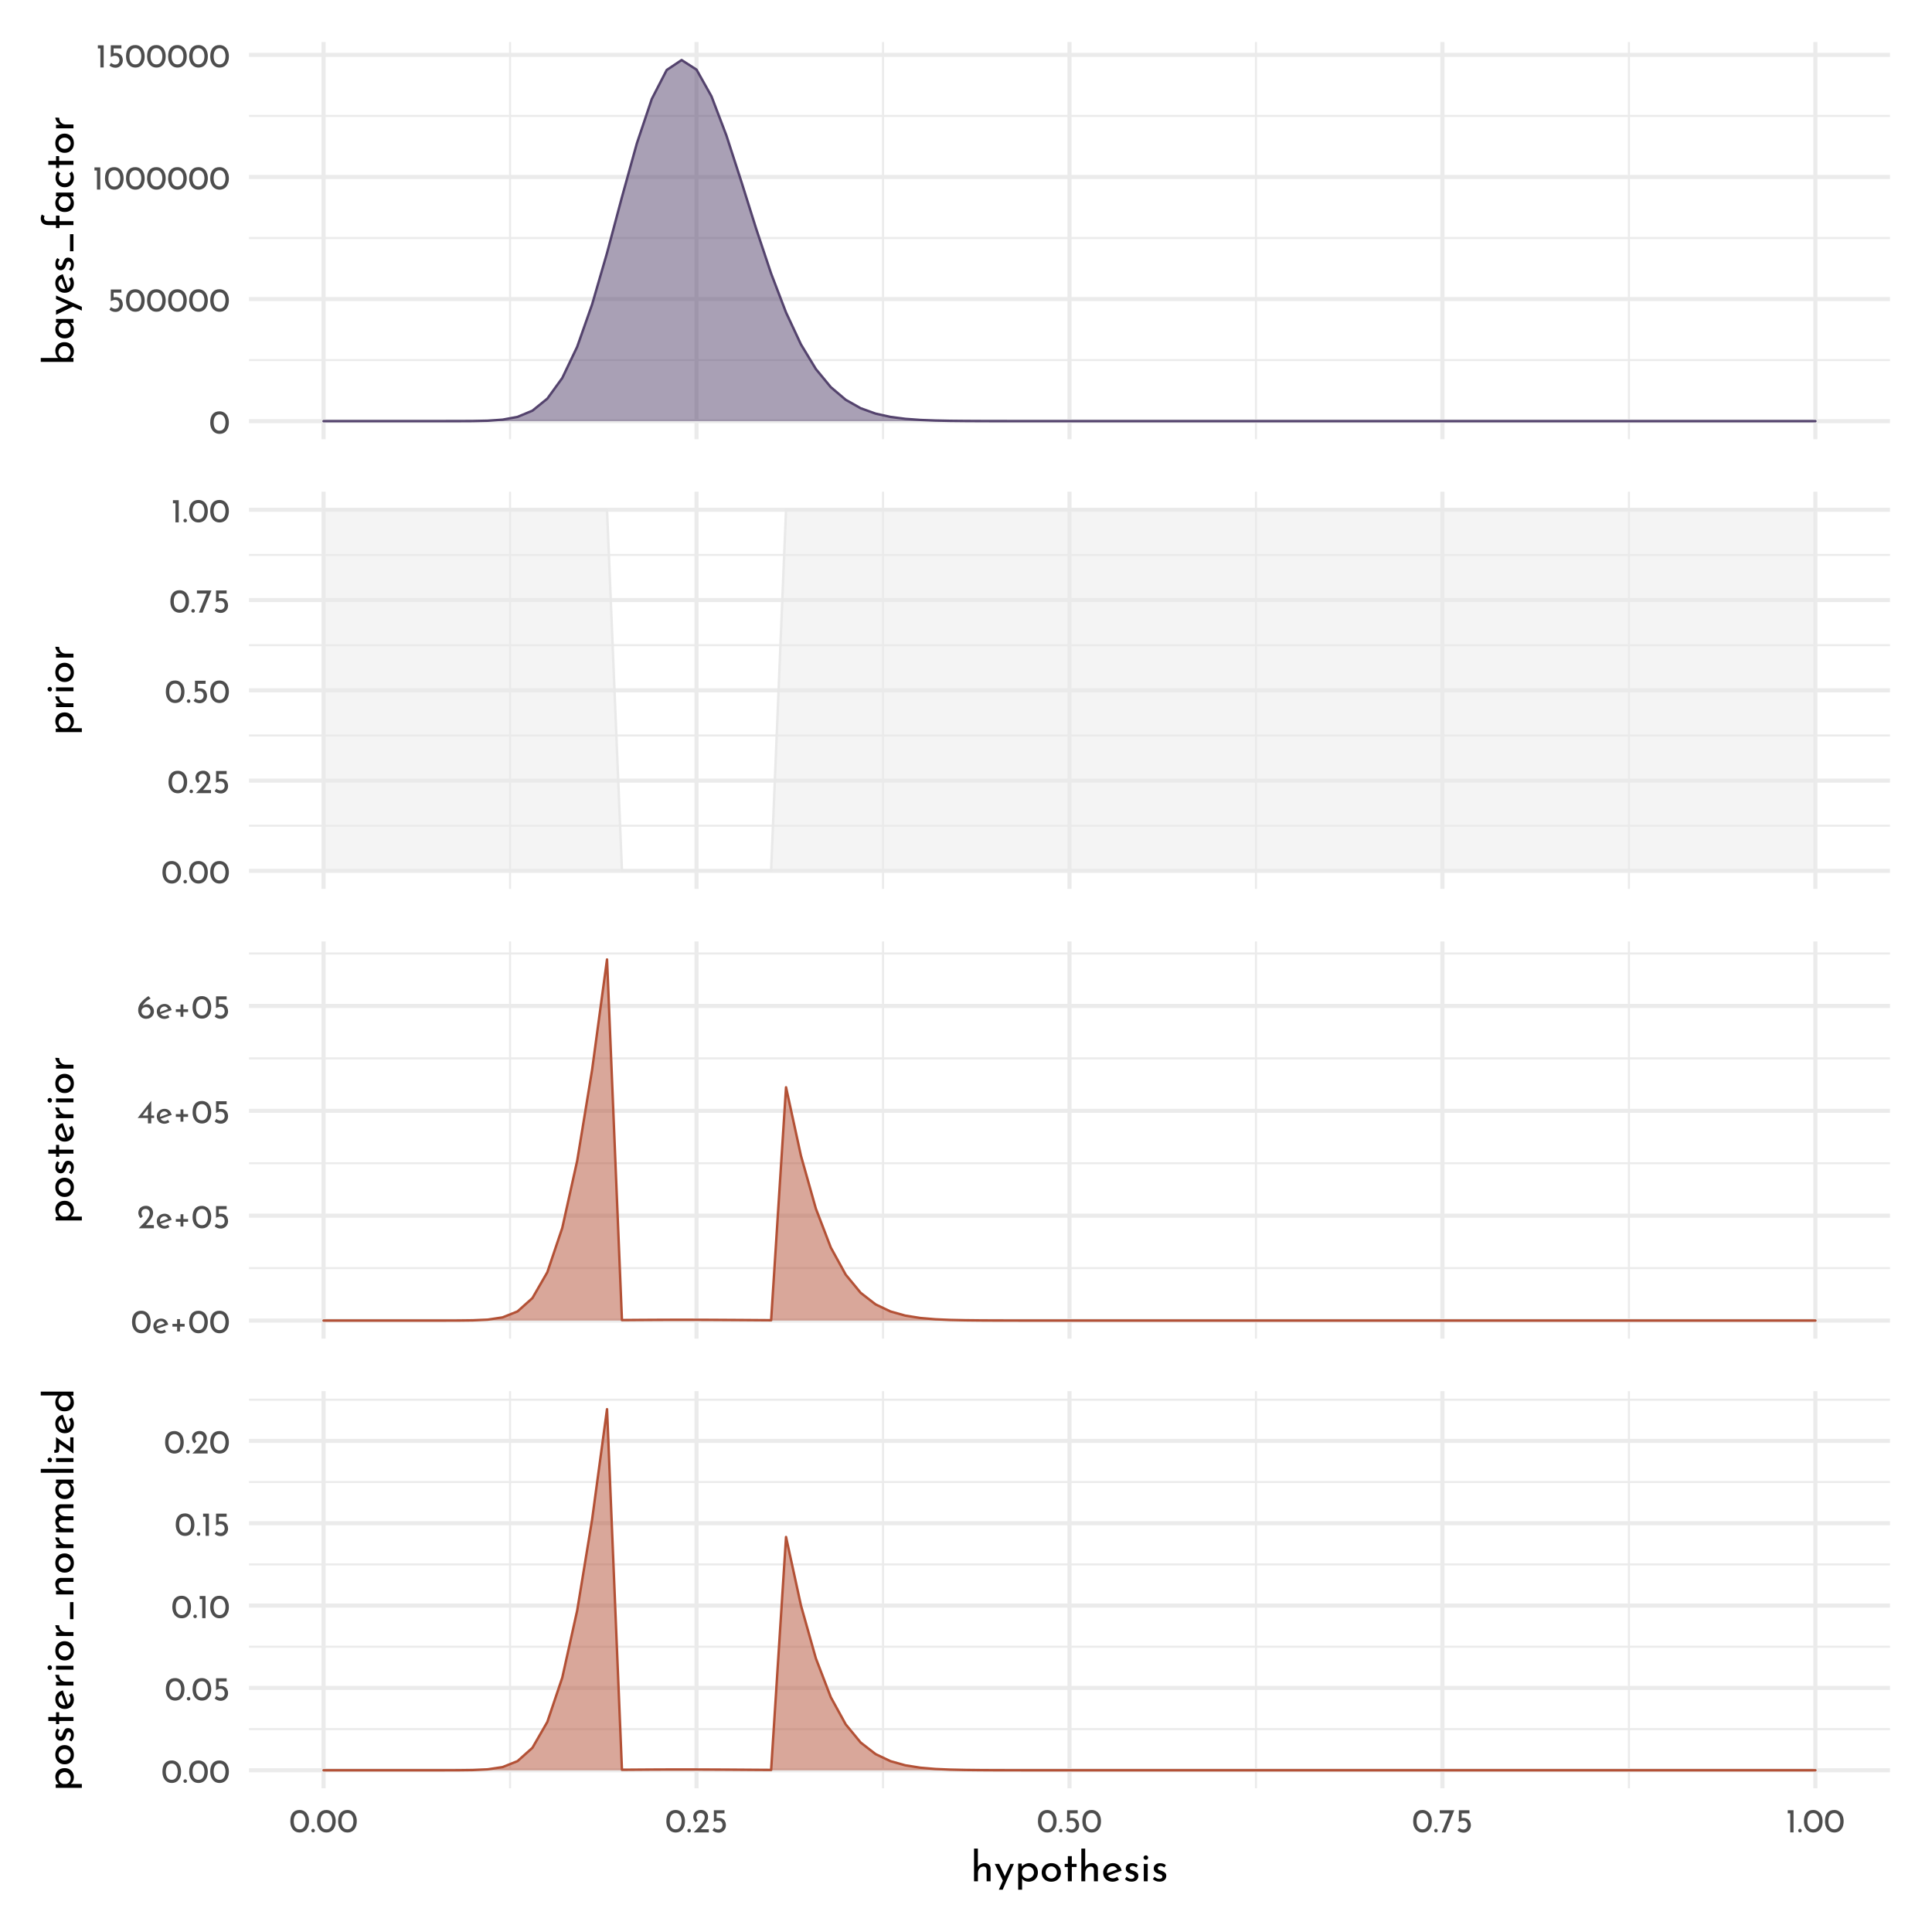 <?xml version="1.0" encoding="UTF-8"?>
<svg xmlns="http://www.w3.org/2000/svg" xmlns:xlink="http://www.w3.org/1999/xlink" width="504pt" height="504pt" viewBox="0 0 504 504" version="1.1">
<defs>
<g>
<symbol overflow="visible" id="glyph0-0">
<path style="stroke:none;" d=""/>
</symbol>
<symbol overflow="visible" id="glyph0-1">
<path style="stroke:none;" d="M 2.75 0.031 C 2.27 0.031 1.848 -0.086 1.484 -0.328 C 1.117 -0.566 0.832 -0.906 0.625 -1.344 C 0.414 -1.789 0.312 -2.316 0.312 -2.922 C 0.312 -3.879 0.523 -4.609 0.953 -5.109 C 1.391 -5.609 1.988 -5.852 2.75 -5.844 C 3.219 -5.844 3.633 -5.723 4 -5.484 C 4.375 -5.254 4.66 -4.914 4.859 -4.469 C 5.066 -4.031 5.172 -3.516 5.172 -2.922 C 5.172 -2.305 5.066 -1.773 4.859 -1.328 C 4.66 -0.891 4.375 -0.551 4 -0.312 C 3.633 -0.082 3.219 0.031 2.75 0.031 Z M 2.734 -0.797 C 3.234 -0.797 3.613 -0.988 3.875 -1.375 C 4.145 -1.758 4.285 -2.281 4.297 -2.938 C 4.285 -3.57 4.145 -4.078 3.875 -4.453 C 3.613 -4.836 3.234 -5.031 2.734 -5.031 C 2.242 -5.031 1.863 -4.836 1.594 -4.453 C 1.332 -4.078 1.203 -3.566 1.203 -2.922 C 1.203 -2.266 1.332 -1.742 1.594 -1.359 C 1.863 -0.984 2.242 -0.797 2.734 -0.797 Z M 2.734 -0.797 "/>
</symbol>
<symbol overflow="visible" id="glyph0-2">
<path style="stroke:none;" d="M 2.266 -3.781 C 2.641 -3.781 2.961 -3.691 3.234 -3.516 C 3.516 -3.348 3.723 -3.125 3.859 -2.844 C 4.004 -2.562 4.078 -2.242 4.078 -1.891 C 4.078 -1.523 3.992 -1.191 3.828 -0.891 C 3.66 -0.598 3.43 -0.363 3.141 -0.188 C 2.848 -0.008 2.52 0.078 2.156 0.078 C 1.852 0.078 1.555 0.02 1.266 -0.094 C 0.984 -0.207 0.754 -0.352 0.578 -0.531 L 1.031 -1.203 C 1.145 -1.066 1.297 -0.957 1.484 -0.875 C 1.68 -0.789 1.879 -0.75 2.078 -0.75 C 2.398 -0.75 2.664 -0.852 2.875 -1.062 C 3.082 -1.27 3.188 -1.535 3.188 -1.859 C 3.188 -2.223 3.086 -2.516 2.891 -2.734 C 2.703 -2.953 2.426 -3.062 2.062 -3.062 C 1.863 -3.062 1.676 -3.031 1.5 -2.969 C 1.32 -2.914 1.133 -2.836 0.938 -2.734 L 0.938 -5.781 L 3.703 -5.781 L 3.703 -4.969 L 1.672 -4.969 L 1.672 -3.719 C 1.859 -3.758 2.055 -3.781 2.266 -3.781 Z M 2.266 -3.781 "/>
</symbol>
<symbol overflow="visible" id="glyph0-3">
<path style="stroke:none;" d="M 1.984 -5.781 L 1.984 0 L 1.125 0 L 1.125 -4.969 L 0.469 -4.969 L 0.469 -5.781 Z M 1.984 -5.781 "/>
</symbol>
<symbol overflow="visible" id="glyph0-4">
<path style="stroke:none;" d="M 0.297 -0.469 C 0.297 -0.594 0.344 -0.703 0.438 -0.797 C 0.531 -0.891 0.641 -0.938 0.766 -0.938 C 0.879 -0.938 0.984 -0.891 1.078 -0.797 C 1.172 -0.703 1.219 -0.594 1.219 -0.469 C 1.219 -0.332 1.172 -0.219 1.078 -0.125 C 0.984 -0.039 0.879 0 0.766 0 C 0.641 0 0.531 -0.039 0.438 -0.125 C 0.344 -0.219 0.297 -0.332 0.297 -0.469 Z M 0.297 -0.469 "/>
</symbol>
<symbol overflow="visible" id="glyph0-5">
<path style="stroke:none;" d="M 4.422 -0.828 L 4.422 0 L 0.469 0 L 0.766 -0.297 C 1.359 -0.891 1.82 -1.367 2.156 -1.734 C 2.5 -2.109 2.781 -2.484 3 -2.859 C 3.227 -3.242 3.344 -3.602 3.344 -3.938 C 3.344 -4.301 3.234 -4.578 3.016 -4.766 C 2.805 -4.953 2.551 -5.047 2.25 -5.047 C 2.008 -5.047 1.805 -4.992 1.641 -4.891 C 1.484 -4.785 1.367 -4.656 1.297 -4.5 C 1.223 -4.352 1.188 -4.207 1.188 -4.062 C 1.188 -3.688 1.301 -3.375 1.531 -3.125 L 1.016 -2.656 C 0.816 -2.77 0.656 -2.969 0.531 -3.25 C 0.414 -3.531 0.359 -3.789 0.359 -4.031 C 0.359 -4.352 0.438 -4.656 0.594 -4.938 C 0.758 -5.219 0.992 -5.441 1.297 -5.609 C 1.609 -5.773 1.973 -5.859 2.391 -5.859 C 2.742 -5.859 3.062 -5.773 3.344 -5.609 C 3.625 -5.441 3.836 -5.219 3.984 -4.938 C 4.141 -4.656 4.219 -4.348 4.219 -4.016 C 4.219 -3.68 4.141 -3.344 3.984 -3 C 3.828 -2.664 3.629 -2.352 3.391 -2.062 C 3.16 -1.77 2.852 -1.406 2.469 -0.969 L 2.344 -0.828 Z M 4.422 -0.828 "/>
</symbol>
<symbol overflow="visible" id="glyph0-6">
<path style="stroke:none;" d="M 4.062 -5.781 L 1.734 0 L 0.781 0 L 2.812 -4.969 L 0.266 -4.969 L 0.266 -5.781 Z M 4.062 -5.781 "/>
</symbol>
<symbol overflow="visible" id="glyph0-7">
<path style="stroke:none;" d="M 2.422 -0.609 C 2.723 -0.609 3.02 -0.719 3.312 -0.938 L 3.688 -0.328 C 3.488 -0.191 3.273 -0.086 3.047 -0.016 C 2.828 0.055 2.613 0.094 2.406 0.094 C 2 0.094 1.645 0.008 1.344 -0.156 C 1.039 -0.32 0.805 -0.551 0.641 -0.844 C 0.473 -1.145 0.391 -1.477 0.391 -1.844 C 0.391 -2.207 0.477 -2.535 0.656 -2.828 C 0.844 -3.117 1.086 -3.352 1.391 -3.531 C 1.703 -3.707 2.047 -3.797 2.422 -3.797 C 2.891 -3.797 3.285 -3.656 3.609 -3.375 C 3.93 -3.094 4.148 -2.703 4.266 -2.203 L 1.375 -1.203 C 1.488 -1.016 1.633 -0.867 1.812 -0.766 C 1.988 -0.66 2.191 -0.609 2.422 -0.609 Z M 2.359 -3.141 C 2.023 -3.141 1.75 -3.02 1.531 -2.781 C 1.312 -2.551 1.203 -2.254 1.203 -1.891 C 1.203 -1.805 1.207 -1.738 1.219 -1.688 L 3.328 -2.469 C 3.242 -2.664 3.117 -2.828 2.953 -2.953 C 2.797 -3.078 2.598 -3.141 2.359 -3.141 Z M 2.359 -3.141 "/>
</symbol>
<symbol overflow="visible" id="glyph0-8">
<path style="stroke:none;" d="M 2.75 -3.656 L 2.75 -2.422 L 3.969 -2.422 L 3.969 -1.703 L 2.75 -1.703 L 2.75 -0.453 L 2 -0.453 L 2 -1.703 L 0.781 -1.703 L 0.781 -2.422 L 2 -2.422 L 2 -3.656 Z M 2.75 -3.656 "/>
</symbol>
<symbol overflow="visible" id="glyph0-9">
<path style="stroke:none;" d="M 4.406 -2.062 L 4.406 -1.406 L 3.656 -1.406 L 3.656 0 L 2.797 0 L 2.797 -1.406 L 0.109 -1.406 L 3.641 -5.859 L 3.656 -5.859 L 3.656 -2.062 Z M 2.797 -2.062 L 2.797 -3.859 L 1.406 -2.062 Z M 2.797 -2.062 "/>
</symbol>
<symbol overflow="visible" id="glyph0-10">
<path style="stroke:none;" d="M 2.688 -3.719 C 2.988 -3.719 3.27 -3.633 3.531 -3.469 C 3.801 -3.312 4.02 -3.094 4.188 -2.812 C 4.352 -2.531 4.438 -2.211 4.438 -1.859 C 4.438 -1.484 4.344 -1.145 4.156 -0.844 C 3.969 -0.551 3.719 -0.32 3.406 -0.156 C 3.094 0 2.758 0.078 2.406 0.078 C 2.02 0.078 1.664 -0.016 1.344 -0.203 C 1.031 -0.398 0.781 -0.672 0.594 -1.016 C 0.414 -1.359 0.328 -1.758 0.328 -2.219 C 0.328 -2.914 0.578 -3.566 1.078 -4.172 C 1.578 -4.773 2.219 -5.332 3 -5.844 L 3.578 -5.219 C 3.047 -4.957 2.602 -4.656 2.25 -4.312 C 1.906 -3.969 1.648 -3.613 1.484 -3.25 C 1.785 -3.562 2.188 -3.719 2.688 -3.719 Z M 2.375 -0.688 C 2.707 -0.688 2.984 -0.797 3.203 -1.016 C 3.43 -1.234 3.547 -1.516 3.547 -1.859 C 3.547 -2.191 3.43 -2.461 3.203 -2.672 C 2.984 -2.879 2.707 -2.984 2.375 -2.984 C 2.164 -2.984 1.969 -2.938 1.781 -2.844 C 1.602 -2.758 1.461 -2.641 1.359 -2.484 C 1.254 -2.328 1.203 -2.16 1.203 -1.984 L 1.203 -1.828 C 1.203 -1.617 1.254 -1.426 1.359 -1.25 C 1.461 -1.082 1.602 -0.945 1.781 -0.844 C 1.969 -0.738 2.164 -0.688 2.375 -0.688 Z M 2.375 -0.688 "/>
</symbol>
<symbol overflow="visible" id="glyph1-0">
<path style="stroke:none;" d=""/>
</symbol>
<symbol overflow="visible" id="glyph1-1">
<path style="stroke:none;" d="M -4.734 -3.812 C -4.734 -4.219 -4.633 -4.586 -4.438 -4.922 C -4.238 -5.266 -3.957 -5.535 -3.594 -5.734 C -3.238 -5.93 -2.828 -6.031 -2.359 -6.031 C -1.859 -6.031 -1.422 -5.926 -1.047 -5.719 C -0.672 -5.508 -0.383 -5.223 -0.188 -4.859 C 0.008 -4.492 0.109 -4.098 0.109 -3.672 C 0.109 -3.297 0.035 -2.957 -0.109 -2.656 C -0.254 -2.352 -0.453 -2.102 -0.703 -1.906 L 0 -1.906 L 0 -0.891 L -8.531 -0.891 L -8.531 -1.906 L -3.953 -1.906 C -4.191 -2.102 -4.379 -2.367 -4.516 -2.703 C -4.66 -3.035 -4.734 -3.406 -4.734 -3.812 Z M -0.766 -3.453 C -0.766 -3.898 -0.914 -4.27 -1.219 -4.562 C -1.52 -4.852 -1.898 -5 -2.359 -5 C -2.648 -5 -2.914 -4.93 -3.156 -4.797 C -3.395 -4.66 -3.582 -4.473 -3.719 -4.234 C -3.852 -4.004 -3.922 -3.742 -3.922 -3.453 C -3.922 -3.078 -3.82 -2.75 -3.625 -2.469 C -3.426 -2.188 -3.16 -2 -2.828 -1.906 L -1.906 -1.906 C -1.57 -2 -1.297 -2.18 -1.078 -2.453 C -0.867 -2.734 -0.766 -3.066 -0.766 -3.453 Z M -0.766 -3.453 "/>
</symbol>
<symbol overflow="visible" id="glyph1-2">
<path style="stroke:none;" d="M -4.547 -5.562 L 0 -5.562 L 0 -4.547 L -0.75 -4.547 C -0.531 -4.379 -0.332 -4.141 -0.156 -3.828 C 0.02 -3.523 0.109 -3.18 0.109 -2.797 C 0.109 -2.359 0.016 -1.961 -0.172 -1.609 C -0.359 -1.266 -0.629 -0.992 -0.984 -0.797 C -1.348 -0.598 -1.781 -0.5 -2.281 -0.5 C -2.781 -0.5 -3.211 -0.602 -3.578 -0.812 C -3.953 -1.02 -4.238 -1.301 -4.438 -1.656 C -4.633 -2.008 -4.734 -2.406 -4.734 -2.844 C -4.734 -3.227 -4.648 -3.562 -4.484 -3.844 C -4.316 -4.133 -4.098 -4.367 -3.828 -4.547 L -4.547 -4.625 Z M -0.734 -3.062 C -0.734 -3.438 -0.836 -3.758 -1.047 -4.031 C -1.254 -4.301 -1.539 -4.473 -1.906 -4.547 L -2.812 -4.547 C -3.125 -4.453 -3.379 -4.266 -3.578 -3.984 C -3.785 -3.711 -3.891 -3.395 -3.891 -3.031 C -3.891 -2.758 -3.82 -2.508 -3.688 -2.281 C -3.562 -2.051 -3.379 -1.867 -3.141 -1.734 C -2.898 -1.598 -2.629 -1.531 -2.328 -1.531 C -2.035 -1.531 -1.77 -1.598 -1.531 -1.734 C -1.289 -1.879 -1.098 -2.066 -0.953 -2.297 C -0.805 -2.535 -0.734 -2.789 -0.734 -3.062 Z M -0.734 -3.062 "/>
</symbol>
<symbol overflow="visible" id="glyph1-3">
<path style="stroke:none;" d="M -4.547 -5.219 L 2.188 -2.281 L 2.188 -1.281 L -0.156 -2.328 L -4.547 -0.203 L -4.547 -1.359 L -1.312 -2.844 L -4.547 -4.281 Z M -4.547 -5.219 "/>
</symbol>
<symbol overflow="visible" id="glyph1-4">
<path style="stroke:none;" d="M -0.766 -3.031 C -0.766 -3.406 -0.898 -3.773 -1.172 -4.141 L -0.406 -4.609 C -0.25 -4.367 -0.125 -4.109 -0.031 -3.828 C 0.062 -3.547 0.109 -3.27 0.109 -3 C 0.109 -2.5 0.004 -2.055 -0.203 -1.672 C -0.41 -1.297 -0.695 -1.004 -1.062 -0.797 C -1.426 -0.598 -1.844 -0.5 -2.312 -0.5 C -2.758 -0.5 -3.164 -0.609 -3.531 -0.828 C -3.906 -1.055 -4.195 -1.363 -4.406 -1.75 C -4.625 -2.133 -4.734 -2.562 -4.734 -3.031 C -4.734 -3.625 -4.562 -4.117 -4.219 -4.516 C -3.875 -4.91 -3.391 -5.18 -2.766 -5.328 L -1.5 -1.734 C -1.27 -1.859 -1.086 -2.031 -0.953 -2.25 C -0.828 -2.477 -0.766 -2.738 -0.766 -3.031 Z M -3.922 -2.953 C -3.922 -2.535 -3.773 -2.188 -3.484 -1.906 C -3.191 -1.633 -2.816 -1.5 -2.359 -1.5 C -2.254 -1.5 -2.172 -1.504 -2.109 -1.516 L -3.094 -4.172 C -3.344 -4.055 -3.539 -3.898 -3.688 -3.703 C -3.844 -3.504 -3.922 -3.254 -3.922 -2.953 Z M -3.922 -2.953 "/>
</symbol>
<symbol overflow="visible" id="glyph1-5">
<path style="stroke:none;" d="M 0.094 -2.172 C 0.094 -1.836 0.035 -1.52 -0.078 -1.219 C -0.191 -0.914 -0.363 -0.664 -0.594 -0.469 L -1.188 -0.906 C -1.008 -1.094 -0.875 -1.285 -0.781 -1.484 C -0.688 -1.691 -0.641 -1.895 -0.641 -2.094 C -0.641 -2.332 -0.688 -2.531 -0.781 -2.688 C -0.875 -2.844 -1.02 -2.922 -1.219 -2.922 C -1.375 -2.922 -1.5 -2.867 -1.594 -2.766 C -1.688 -2.672 -1.754 -2.562 -1.797 -2.438 C -1.848 -2.32 -1.914 -2.125 -2 -1.844 C -2.25 -1.062 -2.691 -0.672 -3.328 -0.672 C -3.711 -0.672 -4.039 -0.812 -4.312 -1.094 C -4.582 -1.375 -4.719 -1.77 -4.719 -2.281 C -4.719 -2.602 -4.676 -2.891 -4.594 -3.141 C -4.52 -3.391 -4.395 -3.617 -4.219 -3.828 L -3.594 -3.422 C -3.707 -3.305 -3.801 -3.156 -3.875 -2.969 C -3.957 -2.789 -4 -2.625 -4 -2.469 C -4 -2.258 -3.945 -2.082 -3.844 -1.938 C -3.75 -1.789 -3.617 -1.719 -3.453 -1.719 C -3.316 -1.719 -3.203 -1.766 -3.109 -1.859 C -3.016 -1.953 -2.945 -2.051 -2.906 -2.156 C -2.863 -2.258 -2.797 -2.461 -2.703 -2.766 C -2.578 -3.141 -2.414 -3.43 -2.219 -3.641 C -2.02 -3.848 -1.754 -3.953 -1.422 -3.953 C -0.984 -3.953 -0.617 -3.797 -0.328 -3.484 C -0.047 -3.18 0.094 -2.742 0.094 -2.172 Z M 0.094 -2.172 "/>
</symbol>
<symbol overflow="visible" id="glyph1-6">
<path style="stroke:none;" d="M -0.906 -5.578 L 0 -5.578 L 0 -1.125 L -0.906 -1.125 Z M -0.906 -5.578 "/>
</symbol>
<symbol overflow="visible" id="glyph1-7">
<path style="stroke:none;" d="M -3.641 -1.266 L -3.641 -0.484 L -4.562 -0.484 L -4.562 -1.266 L -6.484 -1.266 C -7.141 -1.266 -7.645 -1.414 -8 -1.719 C -8.352 -2.02 -8.531 -2.457 -8.531 -3.031 C -8.531 -3.195 -8.504 -3.367 -8.453 -3.547 C -8.398 -3.734 -8.332 -3.895 -8.25 -4.031 L -7.5 -3.594 C -7.613 -3.488 -7.672 -3.336 -7.672 -3.141 C -7.672 -2.859 -7.578 -2.645 -7.391 -2.5 C -7.203 -2.352 -6.895 -2.281 -6.469 -2.281 L -4.562 -2.281 L -4.562 -3.734 L -3.641 -3.734 L -3.641 -2.281 L 0 -2.281 L 0 -1.266 Z M -3.641 -1.266 "/>
</symbol>
<symbol overflow="visible" id="glyph1-8">
<path style="stroke:none;" d="M -0.422 -4.594 C -0.254 -4.383 -0.125 -4.141 -0.031 -3.859 C 0.062 -3.578 0.109 -3.285 0.109 -2.984 C 0.109 -2.492 0.008 -2.062 -0.188 -1.688 C -0.383 -1.312 -0.664 -1.02 -1.031 -0.812 C -1.395 -0.602 -1.812 -0.5 -2.281 -0.5 C -2.75 -0.5 -3.164 -0.609 -3.531 -0.828 C -3.895 -1.047 -4.176 -1.336 -4.375 -1.703 C -4.57 -2.066 -4.672 -2.461 -4.672 -2.891 C -4.672 -3.586 -4.484 -4.164 -4.109 -4.625 L -3.438 -4.109 C -3.539 -3.961 -3.629 -3.789 -3.703 -3.594 C -3.785 -3.406 -3.828 -3.203 -3.828 -2.984 C -3.828 -2.711 -3.758 -2.461 -3.625 -2.234 C -3.488 -2.016 -3.301 -1.836 -3.062 -1.703 C -2.832 -1.578 -2.57 -1.516 -2.281 -1.516 C -2 -1.516 -1.738 -1.582 -1.5 -1.719 C -1.27 -1.852 -1.082 -2.035 -0.938 -2.266 C -0.801 -2.504 -0.734 -2.773 -0.734 -3.078 C -0.734 -3.453 -0.844 -3.781 -1.062 -4.062 Z M -0.422 -4.594 "/>
</symbol>
<symbol overflow="visible" id="glyph1-9">
<path style="stroke:none;" d="M -6.562 -2.359 L -4.547 -2.359 L -4.547 -3.609 L -3.734 -3.609 L -3.734 -2.359 L 0 -2.359 L 0 -1.328 L -3.734 -1.328 L -3.734 -0.5 L -4.547 -0.5 L -4.547 -1.328 L -6.562 -1.328 Z M -6.562 -2.359 "/>
</symbol>
<symbol overflow="visible" id="glyph1-10">
<path style="stroke:none;" d="M -2.328 -0.5 C -2.766 -0.5 -3.172 -0.602 -3.547 -0.812 C -3.922 -1.031 -4.211 -1.332 -4.422 -1.719 C -4.629 -2.102 -4.734 -2.539 -4.734 -3.031 C -4.734 -3.508 -4.629 -3.938 -4.422 -4.312 C -4.211 -4.695 -3.922 -4.992 -3.547 -5.203 C -3.18 -5.41 -2.773 -5.516 -2.328 -5.516 C -1.867 -5.516 -1.453 -5.41 -1.078 -5.203 C -0.711 -4.992 -0.422 -4.695 -0.203 -4.312 C 0.004 -3.926 0.109 -3.488 0.109 -3 C 0.109 -2.52 0.008 -2.086 -0.188 -1.703 C -0.395 -1.328 -0.68 -1.031 -1.047 -0.812 C -1.41 -0.602 -1.836 -0.5 -2.328 -0.5 Z M -2.312 -1.531 C -2.02 -1.531 -1.754 -1.594 -1.516 -1.719 C -1.273 -1.844 -1.082 -2.016 -0.938 -2.234 C -0.801 -2.461 -0.734 -2.711 -0.734 -2.984 C -0.734 -3.41 -0.883 -3.766 -1.188 -4.047 C -1.488 -4.328 -1.863 -4.469 -2.312 -4.469 C -2.758 -4.469 -3.133 -4.328 -3.438 -4.047 C -3.738 -3.766 -3.891 -3.41 -3.891 -2.984 C -3.891 -2.711 -3.816 -2.461 -3.672 -2.234 C -3.535 -2.016 -3.344 -1.844 -3.094 -1.719 C -2.852 -1.594 -2.594 -1.531 -2.312 -1.531 Z M -2.312 -1.531 "/>
</symbol>
<symbol overflow="visible" id="glyph1-11">
<path style="stroke:none;" d="M -3.469 -1.875 C -3.719 -2 -3.938 -2.164 -4.125 -2.375 C -4.32 -2.594 -4.473 -2.82 -4.578 -3.062 C -4.68 -3.312 -4.734 -3.523 -4.734 -3.703 L -3.719 -3.656 C -3.727 -3.332 -3.66 -3.035 -3.516 -2.766 C -3.367 -2.492 -3.164 -2.281 -2.906 -2.125 C -2.645 -1.977 -2.367 -1.906 -2.078 -1.906 L 0 -1.906 L 0 -0.891 L -4.547 -0.891 L -4.547 -1.797 Z M -3.469 -1.875 "/>
</symbol>
<symbol overflow="visible" id="glyph1-12">
<path style="stroke:none;" d="M -4.734 -3.766 C -4.734 -4.191 -4.629 -4.578 -4.422 -4.922 C -4.223 -5.266 -3.938 -5.535 -3.562 -5.734 C -3.195 -5.93 -2.77 -6.031 -2.281 -6.031 C -1.812 -6.031 -1.395 -5.926 -1.031 -5.719 C -0.664 -5.508 -0.383 -5.219 -0.188 -4.844 C 0.008 -4.469 0.109 -4.051 0.109 -3.594 C 0.109 -3.258 0.039 -2.941 -0.094 -2.641 C -0.238 -2.336 -0.438 -2.094 -0.688 -1.906 L 2.188 -1.906 L 2.188 -0.891 L -4.625 -0.891 L -4.625 -1.781 L -3.859 -1.875 C -4.117 -2.102 -4.328 -2.379 -4.484 -2.703 C -4.648 -3.035 -4.734 -3.391 -4.734 -3.766 Z M -0.719 -3.391 C -0.719 -3.672 -0.785 -3.93 -0.922 -4.172 C -1.055 -4.422 -1.242 -4.617 -1.484 -4.766 C -1.723 -4.922 -1.988 -5 -2.281 -5 C -2.582 -5 -2.852 -4.93 -3.094 -4.797 C -3.332 -4.66 -3.52 -4.473 -3.656 -4.234 C -3.801 -4.004 -3.875 -3.742 -3.875 -3.453 C -3.875 -3.066 -3.766 -2.734 -3.547 -2.453 C -3.328 -2.18 -3.035 -2 -2.672 -1.906 L -1.906 -1.906 C -1.562 -1.969 -1.273 -2.133 -1.047 -2.406 C -0.828 -2.688 -0.719 -3.016 -0.719 -3.391 Z M -0.719 -3.391 "/>
</symbol>
<symbol overflow="visible" id="glyph1-13">
<path style="stroke:none;" d="M -4.547 -1.906 L 0 -1.906 L 0 -0.891 L -4.547 -0.891 Z M -6.188 -0.812 C -6.344 -0.812 -6.477 -0.875 -6.594 -1 C -6.707 -1.125 -6.766 -1.266 -6.766 -1.422 C -6.766 -1.586 -6.707 -1.727 -6.594 -1.844 C -6.477 -1.969 -6.344 -2.031 -6.188 -2.031 C -6.02 -2.031 -5.879 -1.969 -5.766 -1.844 C -5.66 -1.727 -5.609 -1.586 -5.609 -1.422 C -5.609 -1.266 -5.66 -1.125 -5.766 -1 C -5.879 -0.875 -6.02 -0.812 -6.188 -0.812 Z M -6.188 -0.812 "/>
</symbol>
<symbol overflow="visible" id="glyph1-14">
<path style="stroke:none;" d="M -4.734 -3.719 C -4.734 -4.145 -4.602 -4.492 -4.344 -4.766 C -4.094 -5.047 -3.766 -5.191 -3.359 -5.203 L 0 -5.203 L 0 -4.172 L -3.016 -4.172 C -3.273 -4.148 -3.477 -4.07 -3.625 -3.938 C -3.77 -3.801 -3.844 -3.594 -3.844 -3.312 C -3.844 -2.906 -3.68 -2.566 -3.359 -2.297 C -3.035 -2.035 -2.629 -1.906 -2.141 -1.906 L 0 -1.906 L 0 -0.891 L -4.547 -0.891 L -4.547 -1.812 L -3.672 -1.875 C -4.004 -2.039 -4.266 -2.285 -4.453 -2.609 C -4.641 -2.93 -4.734 -3.301 -4.734 -3.719 Z M -4.734 -3.719 "/>
</symbol>
<symbol overflow="visible" id="glyph1-15">
<path style="stroke:none;" d="M -4.734 -6.734 C -4.734 -7.172 -4.609 -7.52 -4.359 -7.781 C -4.117 -8.039 -3.789 -8.176 -3.375 -8.188 L 0 -8.188 L 0 -7.172 L -3 -7.172 C -3.539 -7.148 -3.82 -6.91 -3.844 -6.453 C -3.844 -6.18 -3.766 -5.941 -3.609 -5.734 C -3.453 -5.523 -3.242 -5.363 -2.984 -5.25 C -2.734 -5.133 -2.461 -5.07 -2.172 -5.062 L 0 -5.062 L 0 -4.031 L -3 -4.031 C -3.539 -4.008 -3.82 -3.758 -3.844 -3.281 C -3.844 -3.02 -3.766 -2.785 -3.609 -2.578 C -3.453 -2.367 -3.242 -2.203 -2.984 -2.078 C -2.723 -1.961 -2.445 -1.906 -2.156 -1.906 L 0 -1.906 L 0 -0.891 L -4.547 -0.891 L -4.547 -1.812 L -3.703 -1.891 C -4.023 -2.066 -4.273 -2.305 -4.453 -2.609 C -4.641 -2.91 -4.734 -3.258 -4.734 -3.656 C -4.734 -4.02 -4.645 -4.328 -4.469 -4.578 C -4.301 -4.828 -4.066 -4.988 -3.766 -5.062 C -4.066 -5.25 -4.301 -5.488 -4.469 -5.781 C -4.645 -6.07 -4.734 -6.391 -4.734 -6.734 Z M -4.734 -6.734 "/>
</symbol>
<symbol overflow="visible" id="glyph1-16">
<path style="stroke:none;" d="M -8.531 -1.906 L 0 -1.906 L 0 -0.891 L -8.531 -0.891 Z M -8.531 -1.906 "/>
</symbol>
<symbol overflow="visible" id="glyph1-17">
<path style="stroke:none;" d="M -0.844 -1.984 L -0.844 -4.516 L 0 -4.516 L 0 -0.312 L -3.719 -2.891 L -3.719 -1.312 C -3.719 -1.07 -3.785 -0.875 -3.922 -0.719 C -4.066 -0.57 -4.273 -0.5 -4.547 -0.5 L -5 -0.5 L -5 -1.281 L -4.844 -1.281 C -4.727 -1.281 -4.648 -1.305 -4.609 -1.359 C -4.566 -1.41 -4.547 -1.508 -4.547 -1.656 L -4.547 -4.562 Z M -0.844 -1.984 "/>
</symbol>
<symbol overflow="visible" id="glyph1-18">
<path style="stroke:none;" d="M -8.531 -5.641 L 0 -5.641 L 0 -4.609 L -0.719 -4.609 C -0.457 -4.391 -0.254 -4.117 -0.109 -3.797 C 0.035 -3.484 0.109 -3.133 0.109 -2.75 C 0.109 -2.32 0.008 -1.938 -0.188 -1.594 C -0.395 -1.25 -0.68 -0.977 -1.047 -0.781 C -1.422 -0.594 -1.852 -0.5 -2.344 -0.5 C -2.832 -0.5 -3.258 -0.598 -3.625 -0.797 C -3.988 -1.004 -4.266 -1.285 -4.453 -1.641 C -4.641 -2.004 -4.734 -2.414 -4.734 -2.875 C -4.734 -3.219 -4.66 -3.547 -4.516 -3.859 C -4.379 -4.18 -4.188 -4.438 -3.938 -4.625 L -8.531 -4.625 Z M -0.766 -3.062 C -0.766 -3.457 -0.867 -3.789 -1.078 -4.062 C -1.297 -4.344 -1.586 -4.523 -1.953 -4.609 L -2.812 -4.609 C -3.133 -4.523 -3.398 -4.336 -3.609 -4.047 C -3.816 -3.766 -3.922 -3.438 -3.922 -3.062 C -3.922 -2.789 -3.852 -2.535 -3.719 -2.297 C -3.582 -2.066 -3.395 -1.879 -3.156 -1.734 C -2.926 -1.598 -2.66 -1.531 -2.359 -1.531 C -2.055 -1.531 -1.785 -1.598 -1.547 -1.734 C -1.305 -1.879 -1.113 -2.066 -0.969 -2.297 C -0.832 -2.535 -0.766 -2.789 -0.766 -3.062 Z M -0.766 -3.062 "/>
</symbol>
<symbol overflow="visible" id="glyph2-0">
<path style="stroke:none;" d=""/>
</symbol>
<symbol overflow="visible" id="glyph2-1">
<path style="stroke:none;" d="M 3.719 -4.734 C 4.145 -4.734 4.492 -4.602 4.766 -4.344 C 5.047 -4.094 5.191 -3.766 5.203 -3.359 L 5.203 0 L 4.172 0 L 4.172 -3.016 C 4.148 -3.273 4.07 -3.477 3.938 -3.625 C 3.801 -3.77 3.594 -3.844 3.312 -3.844 C 3.051 -3.844 2.812 -3.77 2.594 -3.625 C 2.383 -3.477 2.219 -3.273 2.094 -3.016 C 1.969 -2.754 1.906 -2.461 1.906 -2.141 L 1.906 0 L 0.891 0 L 0.891 -8.531 L 1.891 -8.531 L 1.891 -3.734 C 2.055 -4.035 2.301 -4.273 2.625 -4.453 C 2.945 -4.641 3.312 -4.734 3.719 -4.734 Z M 3.719 -4.734 "/>
</symbol>
<symbol overflow="visible" id="glyph2-2">
<path style="stroke:none;" d="M 5.219 -4.547 L 2.281 2.188 L 1.281 2.188 L 2.328 -0.156 L 0.203 -4.547 L 1.359 -4.547 L 2.844 -1.312 L 4.281 -4.547 Z M 5.219 -4.547 "/>
</symbol>
<symbol overflow="visible" id="glyph2-3">
<path style="stroke:none;" d="M 3.766 -4.734 C 4.191 -4.734 4.578 -4.629 4.922 -4.422 C 5.266 -4.223 5.535 -3.938 5.734 -3.562 C 5.93 -3.195 6.031 -2.77 6.031 -2.281 C 6.031 -1.812 5.926 -1.395 5.719 -1.031 C 5.508 -0.664 5.219 -0.383 4.844 -0.188 C 4.469 0.008 4.051 0.109 3.594 0.109 C 3.258 0.109 2.941 0.039 2.641 -0.094 C 2.336 -0.238 2.094 -0.438 1.906 -0.688 L 1.906 2.188 L 0.891 2.188 L 0.891 -4.625 L 1.781 -4.625 L 1.875 -3.859 C 2.102 -4.117 2.379 -4.328 2.703 -4.484 C 3.035 -4.648 3.391 -4.734 3.766 -4.734 Z M 3.391 -0.719 C 3.672 -0.719 3.93 -0.785 4.172 -0.922 C 4.422 -1.055 4.617 -1.242 4.766 -1.484 C 4.922 -1.723 5 -1.988 5 -2.281 C 5 -2.582 4.93 -2.852 4.797 -3.094 C 4.66 -3.332 4.473 -3.52 4.234 -3.656 C 4.004 -3.801 3.742 -3.875 3.453 -3.875 C 3.066 -3.875 2.734 -3.766 2.453 -3.547 C 2.18 -3.328 2 -3.035 1.906 -2.672 L 1.906 -1.906 C 1.969 -1.562 2.133 -1.273 2.406 -1.047 C 2.688 -0.828 3.016 -0.719 3.391 -0.719 Z M 3.391 -0.719 "/>
</symbol>
<symbol overflow="visible" id="glyph2-4">
<path style="stroke:none;" d="M 0.5 -2.328 C 0.5 -2.766 0.602 -3.172 0.812 -3.547 C 1.031 -3.922 1.332 -4.211 1.719 -4.422 C 2.102 -4.629 2.539 -4.734 3.031 -4.734 C 3.508 -4.734 3.938 -4.629 4.312 -4.422 C 4.695 -4.211 4.992 -3.922 5.203 -3.547 C 5.41 -3.18 5.516 -2.773 5.516 -2.328 C 5.516 -1.867 5.41 -1.453 5.203 -1.078 C 4.992 -0.711 4.695 -0.422 4.312 -0.203 C 3.926 0.004 3.488 0.109 3 0.109 C 2.52 0.109 2.086 0.008 1.703 -0.188 C 1.328 -0.395 1.031 -0.68 0.812 -1.047 C 0.602 -1.41 0.5 -1.836 0.5 -2.328 Z M 1.531 -2.312 C 1.531 -2.02 1.594 -1.754 1.719 -1.516 C 1.844 -1.273 2.016 -1.082 2.234 -0.938 C 2.461 -0.801 2.711 -0.734 2.984 -0.734 C 3.41 -0.734 3.766 -0.883 4.047 -1.188 C 4.328 -1.488 4.469 -1.863 4.469 -2.312 C 4.469 -2.758 4.328 -3.133 4.047 -3.438 C 3.766 -3.738 3.41 -3.891 2.984 -3.891 C 2.711 -3.891 2.461 -3.816 2.234 -3.672 C 2.016 -3.535 1.844 -3.344 1.719 -3.094 C 1.594 -2.852 1.531 -2.594 1.531 -2.312 Z M 1.531 -2.312 "/>
</symbol>
<symbol overflow="visible" id="glyph2-5">
<path style="stroke:none;" d="M 2.359 -6.562 L 2.359 -4.547 L 3.609 -4.547 L 3.609 -3.734 L 2.359 -3.734 L 2.359 0 L 1.328 0 L 1.328 -3.734 L 0.5 -3.734 L 0.5 -4.547 L 1.328 -4.547 L 1.328 -6.562 Z M 2.359 -6.562 "/>
</symbol>
<symbol overflow="visible" id="glyph2-6">
<path style="stroke:none;" d="M 3.031 -0.766 C 3.406 -0.766 3.773 -0.898 4.141 -1.172 L 4.609 -0.406 C 4.367 -0.25 4.109 -0.125 3.828 -0.031 C 3.547 0.062 3.27 0.109 3 0.109 C 2.5 0.109 2.055 0.004 1.672 -0.203 C 1.297 -0.41 1.004 -0.695 0.797 -1.062 C 0.598 -1.426 0.5 -1.844 0.5 -2.312 C 0.5 -2.758 0.609 -3.164 0.828 -3.531 C 1.055 -3.906 1.363 -4.195 1.75 -4.406 C 2.133 -4.625 2.562 -4.734 3.031 -4.734 C 3.625 -4.734 4.117 -4.562 4.516 -4.219 C 4.91 -3.875 5.18 -3.391 5.328 -2.766 L 1.734 -1.5 C 1.859 -1.27 2.031 -1.086 2.25 -0.953 C 2.477 -0.828 2.738 -0.766 3.031 -0.766 Z M 2.953 -3.922 C 2.535 -3.922 2.188 -3.773 1.906 -3.484 C 1.633 -3.191 1.5 -2.816 1.5 -2.359 C 1.5 -2.254 1.504 -2.172 1.516 -2.109 L 4.172 -3.094 C 4.055 -3.344 3.898 -3.539 3.703 -3.688 C 3.504 -3.844 3.254 -3.922 2.953 -3.922 Z M 2.953 -3.922 "/>
</symbol>
<symbol overflow="visible" id="glyph2-7">
<path style="stroke:none;" d="M 2.172 0.094 C 1.836 0.094 1.52 0.035 1.219 -0.078 C 0.914 -0.191 0.664 -0.363 0.469 -0.594 L 0.906 -1.188 C 1.094 -1.008 1.285 -0.875 1.484 -0.781 C 1.691 -0.688 1.895 -0.641 2.094 -0.641 C 2.332 -0.641 2.531 -0.688 2.688 -0.781 C 2.844 -0.875 2.922 -1.02 2.922 -1.219 C 2.922 -1.375 2.867 -1.5 2.766 -1.594 C 2.672 -1.688 2.562 -1.754 2.438 -1.797 C 2.32 -1.848 2.125 -1.914 1.844 -2 C 1.062 -2.25 0.672 -2.691 0.672 -3.328 C 0.672 -3.711 0.812 -4.039 1.094 -4.312 C 1.375 -4.582 1.77 -4.719 2.281 -4.719 C 2.602 -4.719 2.891 -4.676 3.141 -4.594 C 3.391 -4.52 3.617 -4.395 3.828 -4.219 L 3.422 -3.594 C 3.305 -3.707 3.156 -3.801 2.969 -3.875 C 2.789 -3.957 2.625 -4 2.469 -4 C 2.258 -4 2.082 -3.945 1.938 -3.844 C 1.789 -3.75 1.719 -3.617 1.719 -3.453 C 1.719 -3.316 1.766 -3.203 1.859 -3.109 C 1.953 -3.016 2.051 -2.945 2.156 -2.906 C 2.258 -2.863 2.461 -2.797 2.766 -2.703 C 3.141 -2.578 3.43 -2.414 3.641 -2.219 C 3.848 -2.02 3.953 -1.754 3.953 -1.422 C 3.953 -0.984 3.797 -0.617 3.484 -0.328 C 3.18 -0.047 2.742 0.094 2.172 0.094 Z M 2.172 0.094 "/>
</symbol>
<symbol overflow="visible" id="glyph2-8">
<path style="stroke:none;" d="M 1.906 -4.547 L 1.906 0 L 0.891 0 L 0.891 -4.547 Z M 0.812 -6.188 C 0.812 -6.344 0.875 -6.477 1 -6.594 C 1.125 -6.707 1.266 -6.766 1.422 -6.766 C 1.586 -6.766 1.727 -6.707 1.844 -6.594 C 1.969 -6.477 2.031 -6.344 2.031 -6.188 C 2.031 -6.02 1.969 -5.879 1.844 -5.766 C 1.727 -5.66 1.586 -5.609 1.422 -5.609 C 1.266 -5.609 1.125 -5.66 1 -5.766 C 0.875 -5.879 0.812 -6.02 0.812 -6.188 Z M 0.812 -6.188 "/>
</symbol>
</g>
<clipPath id="clip1">
  <path d="M 64.953 93 L 493.039 93 L 493.039 95 L 64.953 95 Z M 64.953 93 "/>
</clipPath>
<clipPath id="clip2">
  <path d="M 64.953 61 L 493.039 61 L 493.039 63 L 64.953 63 Z M 64.953 61 "/>
</clipPath>
<clipPath id="clip3">
  <path d="M 64.953 29 L 493.039 29 L 493.039 31 L 64.953 31 Z M 64.953 29 "/>
</clipPath>
<clipPath id="clip4">
  <path d="M 132 10.957 L 134 10.957 L 134 114.574 L 132 114.574 Z M 132 10.957 "/>
</clipPath>
<clipPath id="clip5">
  <path d="M 230 10.957 L 231 10.957 L 231 114.574 L 230 114.574 Z M 230 10.957 "/>
</clipPath>
<clipPath id="clip6">
  <path d="M 327 10.957 L 328 10.957 L 328 114.574 L 327 114.574 Z M 327 10.957 "/>
</clipPath>
<clipPath id="clip7">
  <path d="M 424 10.957 L 426 10.957 L 426 114.574 L 424 114.574 Z M 424 10.957 "/>
</clipPath>
<clipPath id="clip8">
  <path d="M 64.953 109 L 493.039 109 L 493.039 111 L 64.953 111 Z M 64.953 109 "/>
</clipPath>
<clipPath id="clip9">
  <path d="M 64.953 77 L 493.039 77 L 493.039 79 L 64.953 79 Z M 64.953 77 "/>
</clipPath>
<clipPath id="clip10">
  <path d="M 64.953 45 L 493.039 45 L 493.039 47 L 64.953 47 Z M 64.953 45 "/>
</clipPath>
<clipPath id="clip11">
  <path d="M 64.953 13 L 493.039 13 L 493.039 15 L 64.953 15 Z M 64.953 13 "/>
</clipPath>
<clipPath id="clip12">
  <path d="M 83 10.957 L 85 10.957 L 85 114.574 L 83 114.574 Z M 83 10.957 "/>
</clipPath>
<clipPath id="clip13">
  <path d="M 181 10.957 L 183 10.957 L 183 114.574 L 181 114.574 Z M 181 10.957 "/>
</clipPath>
<clipPath id="clip14">
  <path d="M 278 10.957 L 280 10.957 L 280 114.574 L 278 114.574 Z M 278 10.957 "/>
</clipPath>
<clipPath id="clip15">
  <path d="M 375 10.957 L 377 10.957 L 377 114.574 L 375 114.574 Z M 375 10.957 "/>
</clipPath>
<clipPath id="clip16">
  <path d="M 473 10.957 L 475 10.957 L 475 114.574 L 473 114.574 Z M 473 10.957 "/>
</clipPath>
<clipPath id="clip17">
  <path d="M 64.953 215 L 493.039 215 L 493.039 216 L 64.953 216 Z M 64.953 215 "/>
</clipPath>
<clipPath id="clip18">
  <path d="M 64.953 191 L 493.039 191 L 493.039 193 L 64.953 193 Z M 64.953 191 "/>
</clipPath>
<clipPath id="clip19">
  <path d="M 64.953 168 L 493.039 168 L 493.039 169 L 64.953 169 Z M 64.953 168 "/>
</clipPath>
<clipPath id="clip20">
  <path d="M 64.953 144 L 493.039 144 L 493.039 146 L 64.953 146 Z M 64.953 144 "/>
</clipPath>
<clipPath id="clip21">
  <path d="M 132 128.273 L 134 128.273 L 134 231.891 L 132 231.891 Z M 132 128.273 "/>
</clipPath>
<clipPath id="clip22">
  <path d="M 230 128.273 L 231 128.273 L 231 231.891 L 230 231.891 Z M 230 128.273 "/>
</clipPath>
<clipPath id="clip23">
  <path d="M 327 128.273 L 328 128.273 L 328 231.891 L 327 231.891 Z M 327 128.273 "/>
</clipPath>
<clipPath id="clip24">
  <path d="M 424 128.273 L 426 128.273 L 426 231.891 L 424 231.891 Z M 424 128.273 "/>
</clipPath>
<clipPath id="clip25">
  <path d="M 64.953 226 L 493.039 226 L 493.039 228 L 64.953 228 Z M 64.953 226 "/>
</clipPath>
<clipPath id="clip26">
  <path d="M 64.953 203 L 493.039 203 L 493.039 205 L 64.953 205 Z M 64.953 203 "/>
</clipPath>
<clipPath id="clip27">
  <path d="M 64.953 179 L 493.039 179 L 493.039 181 L 64.953 181 Z M 64.953 179 "/>
</clipPath>
<clipPath id="clip28">
  <path d="M 64.953 155 L 493.039 155 L 493.039 158 L 64.953 158 Z M 64.953 155 "/>
</clipPath>
<clipPath id="clip29">
  <path d="M 64.953 132 L 493.039 132 L 493.039 134 L 64.953 134 Z M 64.953 132 "/>
</clipPath>
<clipPath id="clip30">
  <path d="M 83 128.273 L 85 128.273 L 85 231.891 L 83 231.891 Z M 83 128.273 "/>
</clipPath>
<clipPath id="clip31">
  <path d="M 181 128.273 L 183 128.273 L 183 231.891 L 181 231.891 Z M 181 128.273 "/>
</clipPath>
<clipPath id="clip32">
  <path d="M 278 128.273 L 280 128.273 L 280 231.891 L 278 231.891 Z M 278 128.273 "/>
</clipPath>
<clipPath id="clip33">
  <path d="M 375 128.273 L 377 128.273 L 377 231.891 L 375 231.891 Z M 375 128.273 "/>
</clipPath>
<clipPath id="clip34">
  <path d="M 473 128.273 L 475 128.273 L 475 231.891 L 473 231.891 Z M 473 128.273 "/>
</clipPath>
<clipPath id="clip35">
  <path d="M 64.953 330 L 493.039 330 L 493.039 332 L 64.953 332 Z M 64.953 330 "/>
</clipPath>
<clipPath id="clip36">
  <path d="M 64.953 303 L 493.039 303 L 493.039 304 L 64.953 304 Z M 64.953 303 "/>
</clipPath>
<clipPath id="clip37">
  <path d="M 64.953 275 L 493.039 275 L 493.039 277 L 64.953 277 Z M 64.953 275 "/>
</clipPath>
<clipPath id="clip38">
  <path d="M 64.953 248 L 493.039 248 L 493.039 249 L 64.953 249 Z M 64.953 248 "/>
</clipPath>
<clipPath id="clip39">
  <path d="M 132 245.59 L 134 245.59 L 134 349.207 L 132 349.207 Z M 132 245.59 "/>
</clipPath>
<clipPath id="clip40">
  <path d="M 230 245.59 L 231 245.59 L 231 349.207 L 230 349.207 Z M 230 245.59 "/>
</clipPath>
<clipPath id="clip41">
  <path d="M 327 245.59 L 328 245.59 L 328 349.207 L 327 349.207 Z M 327 245.59 "/>
</clipPath>
<clipPath id="clip42">
  <path d="M 424 245.59 L 426 245.59 L 426 349.207 L 424 349.207 Z M 424 245.59 "/>
</clipPath>
<clipPath id="clip43">
  <path d="M 64.953 343 L 493.039 343 L 493.039 346 L 64.953 346 Z M 64.953 343 "/>
</clipPath>
<clipPath id="clip44">
  <path d="M 64.953 316 L 493.039 316 L 493.039 318 L 64.953 318 Z M 64.953 316 "/>
</clipPath>
<clipPath id="clip45">
  <path d="M 64.953 289 L 493.039 289 L 493.039 291 L 64.953 291 Z M 64.953 289 "/>
</clipPath>
<clipPath id="clip46">
  <path d="M 64.953 261 L 493.039 261 L 493.039 263 L 64.953 263 Z M 64.953 261 "/>
</clipPath>
<clipPath id="clip47">
  <path d="M 83 245.59 L 85 245.59 L 85 349.207 L 83 349.207 Z M 83 245.59 "/>
</clipPath>
<clipPath id="clip48">
  <path d="M 181 245.59 L 183 245.59 L 183 349.207 L 181 349.207 Z M 181 245.59 "/>
</clipPath>
<clipPath id="clip49">
  <path d="M 278 245.59 L 280 245.59 L 280 349.207 L 278 349.207 Z M 278 245.59 "/>
</clipPath>
<clipPath id="clip50">
  <path d="M 375 245.59 L 377 245.59 L 377 349.207 L 375 349.207 Z M 375 245.59 "/>
</clipPath>
<clipPath id="clip51">
  <path d="M 473 245.59 L 475 245.59 L 475 349.207 L 473 349.207 Z M 473 245.59 "/>
</clipPath>
<clipPath id="clip52">
  <path d="M 64.953 450 L 493.039 450 L 493.039 452 L 64.953 452 Z M 64.953 450 "/>
</clipPath>
<clipPath id="clip53">
  <path d="M 64.953 429 L 493.039 429 L 493.039 430 L 64.953 430 Z M 64.953 429 "/>
</clipPath>
<clipPath id="clip54">
  <path d="M 64.953 407 L 493.039 407 L 493.039 409 L 64.953 409 Z M 64.953 407 "/>
</clipPath>
<clipPath id="clip55">
  <path d="M 64.953 386 L 493.039 386 L 493.039 387 L 64.953 387 Z M 64.953 386 "/>
</clipPath>
<clipPath id="clip56">
  <path d="M 64.953 364 L 493.039 364 L 493.039 366 L 64.953 366 Z M 64.953 364 "/>
</clipPath>
<clipPath id="clip57">
  <path d="M 132 362.902 L 134 362.902 L 134 466.52 L 132 466.52 Z M 132 362.902 "/>
</clipPath>
<clipPath id="clip58">
  <path d="M 230 362.902 L 231 362.902 L 231 466.52 L 230 466.52 Z M 230 362.902 "/>
</clipPath>
<clipPath id="clip59">
  <path d="M 327 362.902 L 328 362.902 L 328 466.52 L 327 466.52 Z M 327 362.902 "/>
</clipPath>
<clipPath id="clip60">
  <path d="M 424 362.902 L 426 362.902 L 426 466.52 L 424 466.52 Z M 424 362.902 "/>
</clipPath>
<clipPath id="clip61">
  <path d="M 64.953 461 L 493.039 461 L 493.039 463 L 64.953 463 Z M 64.953 461 "/>
</clipPath>
<clipPath id="clip62">
  <path d="M 64.953 439 L 493.039 439 L 493.039 441 L 64.953 441 Z M 64.953 439 "/>
</clipPath>
<clipPath id="clip63">
  <path d="M 64.953 418 L 493.039 418 L 493.039 420 L 64.953 420 Z M 64.953 418 "/>
</clipPath>
<clipPath id="clip64">
  <path d="M 64.953 396 L 493.039 396 L 493.039 398 L 64.953 398 Z M 64.953 396 "/>
</clipPath>
<clipPath id="clip65">
  <path d="M 64.953 375 L 493.039 375 L 493.039 377 L 64.953 377 Z M 64.953 375 "/>
</clipPath>
<clipPath id="clip66">
  <path d="M 83 362.902 L 85 362.902 L 85 466.52 L 83 466.52 Z M 83 362.902 "/>
</clipPath>
<clipPath id="clip67">
  <path d="M 181 362.902 L 183 362.902 L 183 466.52 L 181 466.52 Z M 181 362.902 "/>
</clipPath>
<clipPath id="clip68">
  <path d="M 278 362.902 L 280 362.902 L 280 466.52 L 278 466.52 Z M 278 362.902 "/>
</clipPath>
<clipPath id="clip69">
  <path d="M 375 362.902 L 377 362.902 L 377 466.52 L 375 466.52 Z M 375 362.902 "/>
</clipPath>
<clipPath id="clip70">
  <path d="M 473 362.902 L 475 362.902 L 475 466.52 L 473 466.52 Z M 473 362.902 "/>
</clipPath>
</defs>
<g id="surface164">
<rect x="0" y="0" width="504" height="504" style="fill:rgb(100%,100%,100%);fill-opacity:1;stroke:none;"/>
<g clip-path="url(#clip1)" clip-rule="nonzero">
<path style="fill:none;stroke-width:0.533;stroke-linecap:butt;stroke-linejoin:round;stroke:rgb(92.157%,92.157%,92.157%);stroke-opacity:1;stroke-miterlimit:10;" d="M 64.953 93.941 L 493.043 93.941 "/>
</g>
<g clip-path="url(#clip2)" clip-rule="nonzero">
<path style="fill:none;stroke-width:0.533;stroke-linecap:butt;stroke-linejoin:round;stroke:rgb(92.157%,92.157%,92.157%);stroke-opacity:1;stroke-miterlimit:10;" d="M 64.953 62.09 L 493.043 62.09 "/>
</g>
<g clip-path="url(#clip3)" clip-rule="nonzero">
<path style="fill:none;stroke-width:0.533;stroke-linecap:butt;stroke-linejoin:round;stroke:rgb(92.157%,92.157%,92.157%);stroke-opacity:1;stroke-miterlimit:10;" d="M 64.953 30.242 L 493.043 30.242 "/>
</g>
<g clip-path="url(#clip4)" clip-rule="nonzero">
<path style="fill:none;stroke-width:0.533;stroke-linecap:butt;stroke-linejoin:round;stroke:rgb(92.157%,92.157%,92.157%);stroke-opacity:1;stroke-miterlimit:10;" d="M 133.059 114.574 L 133.059 10.957 "/>
</g>
<g clip-path="url(#clip5)" clip-rule="nonzero">
<path style="fill:none;stroke-width:0.533;stroke-linecap:butt;stroke-linejoin:round;stroke:rgb(92.157%,92.157%,92.157%);stroke-opacity:1;stroke-miterlimit:10;" d="M 230.352 114.574 L 230.352 10.957 "/>
</g>
<g clip-path="url(#clip6)" clip-rule="nonzero">
<path style="fill:none;stroke-width:0.533;stroke-linecap:butt;stroke-linejoin:round;stroke:rgb(92.157%,92.157%,92.157%);stroke-opacity:1;stroke-miterlimit:10;" d="M 327.645 114.574 L 327.645 10.957 "/>
</g>
<g clip-path="url(#clip7)" clip-rule="nonzero">
<path style="fill:none;stroke-width:0.533;stroke-linecap:butt;stroke-linejoin:round;stroke:rgb(92.157%,92.157%,92.157%);stroke-opacity:1;stroke-miterlimit:10;" d="M 424.938 114.574 L 424.938 10.957 "/>
</g>
<g clip-path="url(#clip8)" clip-rule="nonzero">
<path style="fill:none;stroke-width:1.067;stroke-linecap:butt;stroke-linejoin:round;stroke:rgb(92.157%,92.157%,92.157%);stroke-opacity:1;stroke-miterlimit:10;" d="M 64.953 109.867 L 493.043 109.867 "/>
</g>
<g clip-path="url(#clip9)" clip-rule="nonzero">
<path style="fill:none;stroke-width:1.067;stroke-linecap:butt;stroke-linejoin:round;stroke:rgb(92.157%,92.157%,92.157%);stroke-opacity:1;stroke-miterlimit:10;" d="M 64.953 78.016 L 493.043 78.016 "/>
</g>
<g clip-path="url(#clip10)" clip-rule="nonzero">
<path style="fill:none;stroke-width:1.067;stroke-linecap:butt;stroke-linejoin:round;stroke:rgb(92.157%,92.157%,92.157%);stroke-opacity:1;stroke-miterlimit:10;" d="M 64.953 46.168 L 493.043 46.168 "/>
</g>
<g clip-path="url(#clip11)" clip-rule="nonzero">
<path style="fill:none;stroke-width:1.067;stroke-linecap:butt;stroke-linejoin:round;stroke:rgb(92.157%,92.157%,92.157%);stroke-opacity:1;stroke-miterlimit:10;" d="M 64.953 14.316 L 493.043 14.316 "/>
</g>
<g clip-path="url(#clip12)" clip-rule="nonzero">
<path style="fill:none;stroke-width:1.067;stroke-linecap:butt;stroke-linejoin:round;stroke:rgb(92.157%,92.157%,92.157%);stroke-opacity:1;stroke-miterlimit:10;" d="M 84.41 114.574 L 84.41 10.957 "/>
</g>
<g clip-path="url(#clip13)" clip-rule="nonzero">
<path style="fill:none;stroke-width:1.067;stroke-linecap:butt;stroke-linejoin:round;stroke:rgb(92.157%,92.157%,92.157%);stroke-opacity:1;stroke-miterlimit:10;" d="M 181.703 114.574 L 181.703 10.957 "/>
</g>
<g clip-path="url(#clip14)" clip-rule="nonzero">
<path style="fill:none;stroke-width:1.067;stroke-linecap:butt;stroke-linejoin:round;stroke:rgb(92.157%,92.157%,92.157%);stroke-opacity:1;stroke-miterlimit:10;" d="M 278.996 114.574 L 278.996 10.957 "/>
</g>
<g clip-path="url(#clip15)" clip-rule="nonzero">
<path style="fill:none;stroke-width:1.067;stroke-linecap:butt;stroke-linejoin:round;stroke:rgb(92.157%,92.157%,92.157%);stroke-opacity:1;stroke-miterlimit:10;" d="M 376.289 114.574 L 376.289 10.957 "/>
</g>
<g clip-path="url(#clip16)" clip-rule="nonzero">
<path style="fill:none;stroke-width:1.067;stroke-linecap:butt;stroke-linejoin:round;stroke:rgb(92.157%,92.157%,92.157%);stroke-opacity:1;stroke-miterlimit:10;" d="M 473.582 114.574 L 473.582 10.957 "/>
</g>
<path style=" stroke:none;fill-rule:nonzero;fill:rgb(32.941%,26.275%,42.745%);fill-opacity:0.502;" d="M 84.41 109.867 L 111.652 109.867 L 115.547 109.863 L 119.438 109.859 L 123.328 109.84 L 127.219 109.754 L 131.113 109.477 L 135.004 108.754 L 138.895 107.137 L 142.789 103.988 L 146.68 98.613 L 150.57 90.465 L 154.461 79.418 L 158.355 66.004 L 162.246 51.43 L 166.137 37.414 L 170.031 25.828 L 173.922 18.266 L 177.812 15.668 L 181.703 18.168 L 185.598 25.121 L 189.488 35.324 L 193.379 47.32 L 197.27 59.711 L 201.164 71.363 L 205.055 81.527 L 208.945 89.848 L 212.84 96.277 L 216.73 100.996 L 220.621 104.293 L 224.512 106.492 L 228.406 107.898 L 232.297 108.758 L 236.188 109.266 L 240.082 109.551 L 243.973 109.707 L 247.863 109.789 L 251.754 109.828 L 255.648 109.848 L 259.539 109.859 L 263.43 109.863 L 271.215 109.863 L 275.105 109.867 L 473.582 109.867 Z M 84.41 109.867 "/>
<path style="fill:none;stroke-width:0.64;stroke-linecap:round;stroke-linejoin:round;stroke:rgb(32.941%,26.275%,42.745%);stroke-opacity:1;stroke-miterlimit:10;" d="M 84.41 109.867 L 111.652 109.867 L 115.547 109.863 L 119.438 109.859 L 123.328 109.84 L 127.219 109.754 L 131.113 109.477 L 135.004 108.754 L 138.895 107.137 L 142.789 103.988 L 146.68 98.613 L 150.57 90.465 L 154.461 79.418 L 158.355 66.004 L 162.246 51.43 L 166.137 37.414 L 170.031 25.828 L 173.922 18.266 L 177.812 15.668 L 181.703 18.168 L 185.598 25.121 L 189.488 35.324 L 193.379 47.32 L 197.27 59.711 L 201.164 71.363 L 205.055 81.527 L 208.945 89.848 L 212.84 96.277 L 216.73 100.996 L 220.621 104.293 L 224.512 106.492 L 228.406 107.898 L 232.297 108.758 L 236.188 109.266 L 240.082 109.551 L 243.973 109.707 L 247.863 109.789 L 251.754 109.828 L 255.648 109.848 L 259.539 109.859 L 263.43 109.863 L 271.215 109.863 L 275.105 109.867 L 473.582 109.867 "/>
<g style="fill:rgb(30.196%,30.196%,30.196%);fill-opacity:1;">
  <use xlink:href="#glyph0-1" x="54.531" y="113.148"/>
</g>
<g style="fill:rgb(30.196%,30.196%,30.196%);fill-opacity:1;">
  <use xlink:href="#glyph0-2" x="27.965" y="81.297"/>
  <use xlink:href="#glyph0-1" x="32.567" y="81.297"/>
  <use xlink:href="#glyph0-1" x="38.058" y="81.297"/>
  <use xlink:href="#glyph0-1" x="43.55" y="81.297"/>
  <use xlink:href="#glyph0-1" x="49.041" y="81.297"/>
  <use xlink:href="#glyph0-1" x="54.532" y="81.297"/>
</g>
<g style="fill:rgb(30.196%,30.196%,30.196%);fill-opacity:1;">
  <use xlink:href="#glyph0-3" x="24.172" y="49.449"/>
  <use xlink:href="#glyph0-1" x="27.076" y="49.449"/>
  <use xlink:href="#glyph0-1" x="32.567" y="49.449"/>
  <use xlink:href="#glyph0-1" x="38.058" y="49.449"/>
  <use xlink:href="#glyph0-1" x="43.549" y="49.449"/>
  <use xlink:href="#glyph0-1" x="49.041" y="49.449"/>
  <use xlink:href="#glyph0-1" x="54.532" y="49.449"/>
</g>
<g style="fill:rgb(30.196%,30.196%,30.196%);fill-opacity:1;">
  <use xlink:href="#glyph0-3" x="25.062" y="17.598"/>
  <use xlink:href="#glyph0-2" x="27.966" y="17.598"/>
  <use xlink:href="#glyph0-1" x="32.569" y="17.598"/>
  <use xlink:href="#glyph0-1" x="38.06" y="17.598"/>
  <use xlink:href="#glyph0-1" x="43.551" y="17.598"/>
  <use xlink:href="#glyph0-1" x="49.042" y="17.598"/>
  <use xlink:href="#glyph0-1" x="54.534" y="17.598"/>
</g>
<g style="fill:rgb(0%,0%,0%);fill-opacity:1;">
  <use xlink:href="#glyph1-1" x="19.164" y="95.293"/>
  <use xlink:href="#glyph1-2" x="19.164" y="88.77"/>
  <use xlink:href="#glyph1-3" x="19.164" y="82.313"/>
  <use xlink:href="#glyph1-4" x="19.164" y="76.879"/>
  <use xlink:href="#glyph1-5" x="19.164" y="71.159"/>
  <use xlink:href="#glyph1-6" x="19.164" y="66.671"/>
  <use xlink:href="#glyph1-7" x="19.164" y="59.983"/>
  <use xlink:href="#glyph1-2" x="19.164" y="55.803"/>
  <use xlink:href="#glyph1-8" x="19.164" y="49.346"/>
  <use xlink:href="#glyph1-9" x="19.164" y="44.33"/>
  <use xlink:href="#glyph1-10" x="19.164" y="40.37"/>
  <use xlink:href="#glyph1-11" x="19.164" y="34.375"/>
</g>
<g clip-path="url(#clip17)" clip-rule="nonzero">
<path style="fill:none;stroke-width:0.533;stroke-linecap:butt;stroke-linejoin:round;stroke:rgb(92.157%,92.157%,92.157%);stroke-opacity:1;stroke-miterlimit:10;" d="M 64.953 215.406 L 493.043 215.406 "/>
</g>
<g clip-path="url(#clip18)" clip-rule="nonzero">
<path style="fill:none;stroke-width:0.533;stroke-linecap:butt;stroke-linejoin:round;stroke:rgb(92.157%,92.157%,92.157%);stroke-opacity:1;stroke-miterlimit:10;" d="M 64.953 191.855 L 493.043 191.855 "/>
</g>
<g clip-path="url(#clip19)" clip-rule="nonzero">
<path style="fill:none;stroke-width:0.533;stroke-linecap:butt;stroke-linejoin:round;stroke:rgb(92.157%,92.157%,92.157%);stroke-opacity:1;stroke-miterlimit:10;" d="M 64.953 168.309 L 493.043 168.309 "/>
</g>
<g clip-path="url(#clip20)" clip-rule="nonzero">
<path style="fill:none;stroke-width:0.533;stroke-linecap:butt;stroke-linejoin:round;stroke:rgb(92.157%,92.157%,92.157%);stroke-opacity:1;stroke-miterlimit:10;" d="M 64.953 144.758 L 493.043 144.758 "/>
</g>
<g clip-path="url(#clip21)" clip-rule="nonzero">
<path style="fill:none;stroke-width:0.533;stroke-linecap:butt;stroke-linejoin:round;stroke:rgb(92.157%,92.157%,92.157%);stroke-opacity:1;stroke-miterlimit:10;" d="M 133.059 231.891 L 133.059 128.273 "/>
</g>
<g clip-path="url(#clip22)" clip-rule="nonzero">
<path style="fill:none;stroke-width:0.533;stroke-linecap:butt;stroke-linejoin:round;stroke:rgb(92.157%,92.157%,92.157%);stroke-opacity:1;stroke-miterlimit:10;" d="M 230.352 231.891 L 230.352 128.273 "/>
</g>
<g clip-path="url(#clip23)" clip-rule="nonzero">
<path style="fill:none;stroke-width:0.533;stroke-linecap:butt;stroke-linejoin:round;stroke:rgb(92.157%,92.157%,92.157%);stroke-opacity:1;stroke-miterlimit:10;" d="M 327.645 231.891 L 327.645 128.273 "/>
</g>
<g clip-path="url(#clip24)" clip-rule="nonzero">
<path style="fill:none;stroke-width:0.533;stroke-linecap:butt;stroke-linejoin:round;stroke:rgb(92.157%,92.157%,92.157%);stroke-opacity:1;stroke-miterlimit:10;" d="M 424.938 231.891 L 424.938 128.273 "/>
</g>
<g clip-path="url(#clip25)" clip-rule="nonzero">
<path style="fill:none;stroke-width:1.067;stroke-linecap:butt;stroke-linejoin:round;stroke:rgb(92.157%,92.157%,92.157%);stroke-opacity:1;stroke-miterlimit:10;" d="M 64.953 227.18 L 493.043 227.18 "/>
</g>
<g clip-path="url(#clip26)" clip-rule="nonzero">
<path style="fill:none;stroke-width:1.067;stroke-linecap:butt;stroke-linejoin:round;stroke:rgb(92.157%,92.157%,92.157%);stroke-opacity:1;stroke-miterlimit:10;" d="M 64.953 203.633 L 493.043 203.633 "/>
</g>
<g clip-path="url(#clip27)" clip-rule="nonzero">
<path style="fill:none;stroke-width:1.067;stroke-linecap:butt;stroke-linejoin:round;stroke:rgb(92.157%,92.157%,92.157%);stroke-opacity:1;stroke-miterlimit:10;" d="M 64.953 180.082 L 493.043 180.082 "/>
</g>
<g clip-path="url(#clip28)" clip-rule="nonzero">
<path style="fill:none;stroke-width:1.067;stroke-linecap:butt;stroke-linejoin:round;stroke:rgb(92.157%,92.157%,92.157%);stroke-opacity:1;stroke-miterlimit:10;" d="M 64.953 156.531 L 493.043 156.531 "/>
</g>
<g clip-path="url(#clip29)" clip-rule="nonzero">
<path style="fill:none;stroke-width:1.067;stroke-linecap:butt;stroke-linejoin:round;stroke:rgb(92.157%,92.157%,92.157%);stroke-opacity:1;stroke-miterlimit:10;" d="M 64.953 132.984 L 493.043 132.984 "/>
</g>
<g clip-path="url(#clip30)" clip-rule="nonzero">
<path style="fill:none;stroke-width:1.067;stroke-linecap:butt;stroke-linejoin:round;stroke:rgb(92.157%,92.157%,92.157%);stroke-opacity:1;stroke-miterlimit:10;" d="M 84.41 231.891 L 84.41 128.273 "/>
</g>
<g clip-path="url(#clip31)" clip-rule="nonzero">
<path style="fill:none;stroke-width:1.067;stroke-linecap:butt;stroke-linejoin:round;stroke:rgb(92.157%,92.157%,92.157%);stroke-opacity:1;stroke-miterlimit:10;" d="M 181.703 231.891 L 181.703 128.273 "/>
</g>
<g clip-path="url(#clip32)" clip-rule="nonzero">
<path style="fill:none;stroke-width:1.067;stroke-linecap:butt;stroke-linejoin:round;stroke:rgb(92.157%,92.157%,92.157%);stroke-opacity:1;stroke-miterlimit:10;" d="M 278.996 231.891 L 278.996 128.273 "/>
</g>
<g clip-path="url(#clip33)" clip-rule="nonzero">
<path style="fill:none;stroke-width:1.067;stroke-linecap:butt;stroke-linejoin:round;stroke:rgb(92.157%,92.157%,92.157%);stroke-opacity:1;stroke-miterlimit:10;" d="M 376.289 231.891 L 376.289 128.273 "/>
</g>
<g clip-path="url(#clip34)" clip-rule="nonzero">
<path style="fill:none;stroke-width:1.067;stroke-linecap:butt;stroke-linejoin:round;stroke:rgb(92.157%,92.157%,92.157%);stroke-opacity:1;stroke-miterlimit:10;" d="M 473.582 231.891 L 473.582 128.273 "/>
</g>
<path style=" stroke:none;fill-rule:nonzero;fill:rgb(91.373%,91.373%,91.373%);fill-opacity:0.502;" d="M 84.41 132.984 L 158.355 132.984 L 162.246 227.086 L 201.164 227.086 L 205.055 132.984 L 473.582 132.984 L 473.582 227.18 L 84.41 227.18 Z M 84.41 132.984 "/>
<path style="fill:none;stroke-width:0.64;stroke-linecap:round;stroke-linejoin:round;stroke:rgb(91.373%,91.373%,91.373%);stroke-opacity:1;stroke-miterlimit:10;" d="M 84.41 132.984 L 158.355 132.984 L 162.246 227.086 L 201.164 227.086 L 205.055 132.984 L 473.582 132.984 "/>
<g style="fill:rgb(30.196%,30.196%,30.196%);fill-opacity:1;">
  <use xlink:href="#glyph0-1" x="42.062" y="230.461"/>
  <use xlink:href="#glyph0-4" x="47.554" y="230.461"/>
  <use xlink:href="#glyph0-1" x="49.041" y="230.461"/>
  <use xlink:href="#glyph0-1" x="54.532" y="230.461"/>
</g>
<g style="fill:rgb(30.196%,30.196%,30.196%);fill-opacity:1;">
  <use xlink:href="#glyph0-1" x="43.648" y="206.914"/>
  <use xlink:href="#glyph0-4" x="49.14" y="206.914"/>
  <use xlink:href="#glyph0-5" x="50.627" y="206.914"/>
  <use xlink:href="#glyph0-2" x="55.423" y="206.914"/>
</g>
<g style="fill:rgb(30.196%,30.196%,30.196%);fill-opacity:1;">
  <use xlink:href="#glyph0-1" x="42.953" y="183.363"/>
  <use xlink:href="#glyph0-4" x="48.444" y="183.363"/>
  <use xlink:href="#glyph0-2" x="49.932" y="183.363"/>
  <use xlink:href="#glyph0-1" x="54.534" y="183.363"/>
</g>
<g style="fill:rgb(30.196%,30.196%,30.196%);fill-opacity:1;">
  <use xlink:href="#glyph0-1" x="44.129" y="159.816"/>
  <use xlink:href="#glyph0-4" x="49.62" y="159.816"/>
  <use xlink:href="#glyph0-6" x="51.107" y="159.816"/>
  <use xlink:href="#glyph0-2" x="55.419" y="159.816"/>
</g>
<g style="fill:rgb(30.196%,30.196%,30.196%);fill-opacity:1;">
  <use xlink:href="#glyph0-3" x="44.648" y="136.266"/>
  <use xlink:href="#glyph0-4" x="47.552" y="136.266"/>
  <use xlink:href="#glyph0-1" x="49.04" y="136.266"/>
  <use xlink:href="#glyph0-1" x="54.531" y="136.266"/>
</g>
<g style="fill:rgb(0%,0%,0%);fill-opacity:1;">
  <use xlink:href="#glyph1-12" x="19.164" y="191.879"/>
  <use xlink:href="#glyph1-11" x="19.164" y="185.356"/>
  <use xlink:href="#glyph1-13" x="19.164" y="181.22"/>
  <use xlink:href="#glyph1-10" x="19.164" y="178.415"/>
  <use xlink:href="#glyph1-11" x="19.164" y="172.42"/>
</g>
<g clip-path="url(#clip35)" clip-rule="nonzero">
<path style="fill:none;stroke-width:0.533;stroke-linecap:butt;stroke-linejoin:round;stroke:rgb(92.157%,92.157%,92.157%);stroke-opacity:1;stroke-miterlimit:10;" d="M 64.953 330.816 L 493.043 330.816 "/>
</g>
<g clip-path="url(#clip36)" clip-rule="nonzero">
<path style="fill:none;stroke-width:0.533;stroke-linecap:butt;stroke-linejoin:round;stroke:rgb(92.157%,92.157%,92.157%);stroke-opacity:1;stroke-miterlimit:10;" d="M 64.953 303.457 L 493.043 303.457 "/>
</g>
<g clip-path="url(#clip37)" clip-rule="nonzero">
<path style="fill:none;stroke-width:0.533;stroke-linecap:butt;stroke-linejoin:round;stroke:rgb(92.157%,92.157%,92.157%);stroke-opacity:1;stroke-miterlimit:10;" d="M 64.953 276.094 L 493.043 276.094 "/>
</g>
<g clip-path="url(#clip38)" clip-rule="nonzero">
<path style="fill:none;stroke-width:0.533;stroke-linecap:butt;stroke-linejoin:round;stroke:rgb(92.157%,92.157%,92.157%);stroke-opacity:1;stroke-miterlimit:10;" d="M 64.953 248.734 L 493.043 248.734 "/>
</g>
<g clip-path="url(#clip39)" clip-rule="nonzero">
<path style="fill:none;stroke-width:0.533;stroke-linecap:butt;stroke-linejoin:round;stroke:rgb(92.157%,92.157%,92.157%);stroke-opacity:1;stroke-miterlimit:10;" d="M 133.059 349.207 L 133.059 245.59 "/>
</g>
<g clip-path="url(#clip40)" clip-rule="nonzero">
<path style="fill:none;stroke-width:0.533;stroke-linecap:butt;stroke-linejoin:round;stroke:rgb(92.157%,92.157%,92.157%);stroke-opacity:1;stroke-miterlimit:10;" d="M 230.352 349.207 L 230.352 245.59 "/>
</g>
<g clip-path="url(#clip41)" clip-rule="nonzero">
<path style="fill:none;stroke-width:0.533;stroke-linecap:butt;stroke-linejoin:round;stroke:rgb(92.157%,92.157%,92.157%);stroke-opacity:1;stroke-miterlimit:10;" d="M 327.645 349.207 L 327.645 245.59 "/>
</g>
<g clip-path="url(#clip42)" clip-rule="nonzero">
<path style="fill:none;stroke-width:0.533;stroke-linecap:butt;stroke-linejoin:round;stroke:rgb(92.157%,92.157%,92.157%);stroke-opacity:1;stroke-miterlimit:10;" d="M 424.938 349.207 L 424.938 245.59 "/>
</g>
<g clip-path="url(#clip43)" clip-rule="nonzero">
<path style="fill:none;stroke-width:1.067;stroke-linecap:butt;stroke-linejoin:round;stroke:rgb(92.157%,92.157%,92.157%);stroke-opacity:1;stroke-miterlimit:10;" d="M 64.953 344.496 L 493.043 344.496 "/>
</g>
<g clip-path="url(#clip44)" clip-rule="nonzero">
<path style="fill:none;stroke-width:1.067;stroke-linecap:butt;stroke-linejoin:round;stroke:rgb(92.157%,92.157%,92.157%);stroke-opacity:1;stroke-miterlimit:10;" d="M 64.953 317.137 L 493.043 317.137 "/>
</g>
<g clip-path="url(#clip45)" clip-rule="nonzero">
<path style="fill:none;stroke-width:1.067;stroke-linecap:butt;stroke-linejoin:round;stroke:rgb(92.157%,92.157%,92.157%);stroke-opacity:1;stroke-miterlimit:10;" d="M 64.953 289.773 L 493.043 289.773 "/>
</g>
<g clip-path="url(#clip46)" clip-rule="nonzero">
<path style="fill:none;stroke-width:1.067;stroke-linecap:butt;stroke-linejoin:round;stroke:rgb(92.157%,92.157%,92.157%);stroke-opacity:1;stroke-miterlimit:10;" d="M 64.953 262.414 L 493.043 262.414 "/>
</g>
<g clip-path="url(#clip47)" clip-rule="nonzero">
<path style="fill:none;stroke-width:1.067;stroke-linecap:butt;stroke-linejoin:round;stroke:rgb(92.157%,92.157%,92.157%);stroke-opacity:1;stroke-miterlimit:10;" d="M 84.41 349.207 L 84.41 245.59 "/>
</g>
<g clip-path="url(#clip48)" clip-rule="nonzero">
<path style="fill:none;stroke-width:1.067;stroke-linecap:butt;stroke-linejoin:round;stroke:rgb(92.157%,92.157%,92.157%);stroke-opacity:1;stroke-miterlimit:10;" d="M 181.703 349.207 L 181.703 245.59 "/>
</g>
<g clip-path="url(#clip49)" clip-rule="nonzero">
<path style="fill:none;stroke-width:1.067;stroke-linecap:butt;stroke-linejoin:round;stroke:rgb(92.157%,92.157%,92.157%);stroke-opacity:1;stroke-miterlimit:10;" d="M 278.996 349.207 L 278.996 245.59 "/>
</g>
<g clip-path="url(#clip50)" clip-rule="nonzero">
<path style="fill:none;stroke-width:1.067;stroke-linecap:butt;stroke-linejoin:round;stroke:rgb(92.157%,92.157%,92.157%);stroke-opacity:1;stroke-miterlimit:10;" d="M 376.289 349.207 L 376.289 245.59 "/>
</g>
<g clip-path="url(#clip51)" clip-rule="nonzero">
<path style="fill:none;stroke-width:1.067;stroke-linecap:butt;stroke-linejoin:round;stroke:rgb(92.157%,92.157%,92.157%);stroke-opacity:1;stroke-miterlimit:10;" d="M 473.582 349.207 L 473.582 245.59 "/>
</g>
<path style=" stroke:none;fill-rule:nonzero;fill:rgb(70.196%,31.765%,21.176%);fill-opacity:0.502;" d="M 84.41 344.496 L 111.652 344.496 L 115.547 344.492 L 119.438 344.484 L 123.328 344.438 L 127.219 344.254 L 131.113 343.664 L 135.004 342.113 L 138.895 338.633 L 142.789 331.875 L 146.68 320.328 L 150.57 302.828 L 154.461 279.109 L 158.355 250.297 L 162.246 344.371 L 166.137 344.34 L 170.031 344.316 L 173.922 344.297 L 177.812 344.293 L 181.703 344.297 L 185.598 344.312 L 193.379 344.359 L 197.27 344.387 L 201.164 344.414 L 205.055 283.641 L 208.945 301.504 L 212.84 315.312 L 216.73 325.445 L 220.621 332.523 L 224.512 337.25 L 228.406 340.27 L 232.297 342.121 L 236.188 343.207 L 240.082 343.824 L 243.973 344.156 L 247.863 344.332 L 251.754 344.418 L 255.648 344.461 L 259.539 344.48 L 263.43 344.488 L 267.32 344.492 L 271.215 344.496 L 473.582 344.496 Z M 84.41 344.496 "/>
<path style="fill:none;stroke-width:0.64;stroke-linecap:round;stroke-linejoin:round;stroke:rgb(70.196%,31.765%,21.176%);stroke-opacity:1;stroke-miterlimit:10;" d="M 84.41 344.496 L 111.652 344.496 L 115.547 344.492 L 119.438 344.484 L 123.328 344.438 L 127.219 344.254 L 131.113 343.664 L 135.004 342.113 L 138.895 338.633 L 142.789 331.875 L 146.68 320.328 L 150.57 302.828 L 154.461 279.109 L 158.355 250.297 L 162.246 344.371 L 166.137 344.34 L 170.031 344.316 L 173.922 344.297 L 177.812 344.293 L 181.703 344.297 L 185.598 344.312 L 193.379 344.359 L 197.27 344.387 L 201.164 344.414 L 205.055 283.641 L 208.945 301.504 L 212.84 315.312 L 216.73 325.445 L 220.621 332.523 L 224.512 337.25 L 228.406 340.27 L 232.297 342.121 L 236.188 343.207 L 240.082 343.824 L 243.973 344.156 L 247.863 344.332 L 251.754 344.418 L 255.648 344.461 L 259.539 344.48 L 263.43 344.488 L 267.32 344.492 L 271.215 344.496 L 473.582 344.496 "/>
<g style="fill:rgb(30.196%,30.196%,30.196%);fill-opacity:1;">
  <use xlink:href="#glyph0-1" x="34.133" y="347.777"/>
  <use xlink:href="#glyph0-7" x="39.624" y="347.777"/>
  <use xlink:href="#glyph0-8" x="44.2" y="347.777"/>
  <use xlink:href="#glyph0-1" x="49.04" y="347.777"/>
  <use xlink:href="#glyph0-1" x="54.531" y="347.777"/>
</g>
<g style="fill:rgb(30.196%,30.196%,30.196%);fill-opacity:1;">
  <use xlink:href="#glyph0-5" x="35.719" y="320.418"/>
  <use xlink:href="#glyph0-7" x="40.515" y="320.418"/>
  <use xlink:href="#glyph0-8" x="45.091" y="320.418"/>
  <use xlink:href="#glyph0-1" x="49.931" y="320.418"/>
  <use xlink:href="#glyph0-2" x="55.422" y="320.418"/>
</g>
<g style="fill:rgb(30.196%,30.196%,30.196%);fill-opacity:1;">
  <use xlink:href="#glyph0-9" x="35.797" y="293.059"/>
  <use xlink:href="#glyph0-7" x="40.514" y="293.059"/>
  <use xlink:href="#glyph0-8" x="45.09" y="293.059"/>
  <use xlink:href="#glyph0-1" x="49.93" y="293.059"/>
  <use xlink:href="#glyph0-2" x="55.421" y="293.059"/>
</g>
<g style="fill:rgb(30.196%,30.196%,30.196%);fill-opacity:1;">
  <use xlink:href="#glyph0-10" x="35.719" y="265.699"/>
  <use xlink:href="#glyph0-7" x="40.515" y="265.699"/>
  <use xlink:href="#glyph0-8" x="45.091" y="265.699"/>
  <use xlink:href="#glyph0-1" x="49.931" y="265.699"/>
  <use xlink:href="#glyph0-2" x="55.422" y="265.699"/>
</g>
<g style="fill:rgb(0%,0%,0%);fill-opacity:1;">
  <use xlink:href="#glyph1-12" x="19.164" y="319.277"/>
  <use xlink:href="#glyph1-10" x="19.164" y="312.754"/>
  <use xlink:href="#glyph1-5" x="19.164" y="306.759"/>
  <use xlink:href="#glyph1-9" x="19.164" y="302.271"/>
  <use xlink:href="#glyph1-4" x="19.164" y="298.311"/>
  <use xlink:href="#glyph1-11" x="19.164" y="292.591"/>
  <use xlink:href="#glyph1-13" x="19.164" y="288.455"/>
  <use xlink:href="#glyph1-10" x="19.164" y="285.65"/>
  <use xlink:href="#glyph1-11" x="19.164" y="279.655"/>
</g>
<g clip-path="url(#clip52)" clip-rule="nonzero">
<path style="fill:none;stroke-width:0.533;stroke-linecap:butt;stroke-linejoin:round;stroke:rgb(92.157%,92.157%,92.157%);stroke-opacity:1;stroke-miterlimit:10;" d="M 64.953 451.07 L 493.043 451.07 "/>
</g>
<g clip-path="url(#clip53)" clip-rule="nonzero">
<path style="fill:none;stroke-width:0.533;stroke-linecap:butt;stroke-linejoin:round;stroke:rgb(92.157%,92.157%,92.157%);stroke-opacity:1;stroke-miterlimit:10;" d="M 64.953 429.586 L 493.043 429.586 "/>
</g>
<g clip-path="url(#clip54)" clip-rule="nonzero">
<path style="fill:none;stroke-width:0.533;stroke-linecap:butt;stroke-linejoin:round;stroke:rgb(92.157%,92.157%,92.157%);stroke-opacity:1;stroke-miterlimit:10;" d="M 64.953 408.105 L 493.043 408.105 "/>
</g>
<g clip-path="url(#clip55)" clip-rule="nonzero">
<path style="fill:none;stroke-width:0.533;stroke-linecap:butt;stroke-linejoin:round;stroke:rgb(92.157%,92.157%,92.157%);stroke-opacity:1;stroke-miterlimit:10;" d="M 64.953 386.621 L 493.043 386.621 "/>
</g>
<g clip-path="url(#clip56)" clip-rule="nonzero">
<path style="fill:none;stroke-width:0.533;stroke-linecap:butt;stroke-linejoin:round;stroke:rgb(92.157%,92.157%,92.157%);stroke-opacity:1;stroke-miterlimit:10;" d="M 64.953 365.141 L 493.043 365.141 "/>
</g>
<g clip-path="url(#clip57)" clip-rule="nonzero">
<path style="fill:none;stroke-width:0.533;stroke-linecap:butt;stroke-linejoin:round;stroke:rgb(92.157%,92.157%,92.157%);stroke-opacity:1;stroke-miterlimit:10;" d="M 133.059 466.52 L 133.059 362.902 "/>
</g>
<g clip-path="url(#clip58)" clip-rule="nonzero">
<path style="fill:none;stroke-width:0.533;stroke-linecap:butt;stroke-linejoin:round;stroke:rgb(92.157%,92.157%,92.157%);stroke-opacity:1;stroke-miterlimit:10;" d="M 230.352 466.52 L 230.352 362.902 "/>
</g>
<g clip-path="url(#clip59)" clip-rule="nonzero">
<path style="fill:none;stroke-width:0.533;stroke-linecap:butt;stroke-linejoin:round;stroke:rgb(92.157%,92.157%,92.157%);stroke-opacity:1;stroke-miterlimit:10;" d="M 327.645 466.52 L 327.645 362.902 "/>
</g>
<g clip-path="url(#clip60)" clip-rule="nonzero">
<path style="fill:none;stroke-width:0.533;stroke-linecap:butt;stroke-linejoin:round;stroke:rgb(92.157%,92.157%,92.157%);stroke-opacity:1;stroke-miterlimit:10;" d="M 424.938 466.52 L 424.938 362.902 "/>
</g>
<g clip-path="url(#clip61)" clip-rule="nonzero">
<path style="fill:none;stroke-width:1.067;stroke-linecap:butt;stroke-linejoin:round;stroke:rgb(92.157%,92.157%,92.157%);stroke-opacity:1;stroke-miterlimit:10;" d="M 64.953 461.809 L 493.043 461.809 "/>
</g>
<g clip-path="url(#clip62)" clip-rule="nonzero">
<path style="fill:none;stroke-width:1.067;stroke-linecap:butt;stroke-linejoin:round;stroke:rgb(92.157%,92.157%,92.157%);stroke-opacity:1;stroke-miterlimit:10;" d="M 64.953 440.328 L 493.043 440.328 "/>
</g>
<g clip-path="url(#clip63)" clip-rule="nonzero">
<path style="fill:none;stroke-width:1.067;stroke-linecap:butt;stroke-linejoin:round;stroke:rgb(92.157%,92.157%,92.157%);stroke-opacity:1;stroke-miterlimit:10;" d="M 64.953 418.844 L 493.043 418.844 "/>
</g>
<g clip-path="url(#clip64)" clip-rule="nonzero">
<path style="fill:none;stroke-width:1.067;stroke-linecap:butt;stroke-linejoin:round;stroke:rgb(92.157%,92.157%,92.157%);stroke-opacity:1;stroke-miterlimit:10;" d="M 64.953 397.363 L 493.043 397.363 "/>
</g>
<g clip-path="url(#clip65)" clip-rule="nonzero">
<path style="fill:none;stroke-width:1.067;stroke-linecap:butt;stroke-linejoin:round;stroke:rgb(92.157%,92.157%,92.157%);stroke-opacity:1;stroke-miterlimit:10;" d="M 64.953 375.879 L 493.043 375.879 "/>
</g>
<g clip-path="url(#clip66)" clip-rule="nonzero">
<path style="fill:none;stroke-width:1.067;stroke-linecap:butt;stroke-linejoin:round;stroke:rgb(92.157%,92.157%,92.157%);stroke-opacity:1;stroke-miterlimit:10;" d="M 84.41 466.52 L 84.41 362.902 "/>
</g>
<g clip-path="url(#clip67)" clip-rule="nonzero">
<path style="fill:none;stroke-width:1.067;stroke-linecap:butt;stroke-linejoin:round;stroke:rgb(92.157%,92.157%,92.157%);stroke-opacity:1;stroke-miterlimit:10;" d="M 181.703 466.52 L 181.703 362.902 "/>
</g>
<g clip-path="url(#clip68)" clip-rule="nonzero">
<path style="fill:none;stroke-width:1.067;stroke-linecap:butt;stroke-linejoin:round;stroke:rgb(92.157%,92.157%,92.157%);stroke-opacity:1;stroke-miterlimit:10;" d="M 278.996 466.52 L 278.996 362.902 "/>
</g>
<g clip-path="url(#clip69)" clip-rule="nonzero">
<path style="fill:none;stroke-width:1.067;stroke-linecap:butt;stroke-linejoin:round;stroke:rgb(92.157%,92.157%,92.157%);stroke-opacity:1;stroke-miterlimit:10;" d="M 376.289 466.52 L 376.289 362.902 "/>
</g>
<g clip-path="url(#clip70)" clip-rule="nonzero">
<path style="fill:none;stroke-width:1.067;stroke-linecap:butt;stroke-linejoin:round;stroke:rgb(92.157%,92.157%,92.157%);stroke-opacity:1;stroke-miterlimit:10;" d="M 473.582 466.52 L 473.582 362.902 "/>
</g>
<path style=" stroke:none;fill-rule:nonzero;fill:rgb(70.196%,31.765%,21.176%);fill-opacity:0.502;" d="M 84.41 461.809 L 115.547 461.809 L 119.438 461.801 L 123.328 461.754 L 127.219 461.566 L 131.113 460.977 L 135.004 459.426 L 138.895 455.949 L 142.789 449.188 L 146.68 437.645 L 150.57 420.145 L 154.461 396.426 L 158.355 367.613 L 162.246 461.684 L 166.137 461.656 L 170.031 461.629 L 173.922 461.613 L 177.812 461.609 L 181.703 461.613 L 185.598 461.629 L 189.488 461.648 L 197.27 461.703 L 201.164 461.727 L 205.055 400.953 L 208.945 418.82 L 212.84 432.629 L 216.73 442.758 L 220.621 449.84 L 224.512 454.566 L 228.406 457.586 L 232.297 459.434 L 236.188 460.523 L 240.082 461.137 L 243.973 461.473 L 247.863 461.645 L 251.754 461.734 L 255.648 461.777 L 259.539 461.797 L 263.43 461.805 L 267.32 461.809 L 473.582 461.809 Z M 84.41 461.809 "/>
<path style="fill:none;stroke-width:0.64;stroke-linecap:round;stroke-linejoin:round;stroke:rgb(70.196%,31.765%,21.176%);stroke-opacity:1;stroke-miterlimit:10;" d="M 84.41 461.809 L 115.547 461.809 L 119.438 461.801 L 123.328 461.754 L 127.219 461.566 L 131.113 460.977 L 135.004 459.426 L 138.895 455.949 L 142.789 449.188 L 146.68 437.645 L 150.57 420.145 L 154.461 396.426 L 158.355 367.613 L 162.246 461.684 L 166.137 461.656 L 170.031 461.629 L 173.922 461.613 L 177.812 461.609 L 181.703 461.613 L 185.598 461.629 L 189.488 461.648 L 197.27 461.703 L 201.164 461.727 L 205.055 400.953 L 208.945 418.82 L 212.84 432.629 L 216.73 442.758 L 220.621 449.84 L 224.512 454.566 L 228.406 457.586 L 232.297 459.434 L 236.188 460.523 L 240.082 461.137 L 243.973 461.473 L 247.863 461.645 L 251.754 461.734 L 255.648 461.777 L 259.539 461.797 L 263.43 461.805 L 267.32 461.809 L 473.582 461.809 "/>
<g style="fill:rgb(30.196%,30.196%,30.196%);fill-opacity:1;">
  <use xlink:href="#glyph0-1" x="42.062" y="465.094"/>
  <use xlink:href="#glyph0-4" x="47.554" y="465.094"/>
  <use xlink:href="#glyph0-1" x="49.041" y="465.094"/>
  <use xlink:href="#glyph0-1" x="54.532" y="465.094"/>
</g>
<g style="fill:rgb(30.196%,30.196%,30.196%);fill-opacity:1;">
  <use xlink:href="#glyph0-1" x="42.953" y="443.609"/>
  <use xlink:href="#glyph0-4" x="48.444" y="443.609"/>
  <use xlink:href="#glyph0-1" x="49.932" y="443.609"/>
  <use xlink:href="#glyph0-2" x="55.423" y="443.609"/>
</g>
<g style="fill:rgb(30.196%,30.196%,30.196%);fill-opacity:1;">
  <use xlink:href="#glyph0-1" x="44.648" y="422.129"/>
  <use xlink:href="#glyph0-4" x="50.14" y="422.129"/>
  <use xlink:href="#glyph0-3" x="51.627" y="422.129"/>
  <use xlink:href="#glyph0-1" x="54.531" y="422.129"/>
</g>
<g style="fill:rgb(30.196%,30.196%,30.196%);fill-opacity:1;">
  <use xlink:href="#glyph0-1" x="45.539" y="400.645"/>
  <use xlink:href="#glyph0-4" x="51.03" y="400.645"/>
  <use xlink:href="#glyph0-3" x="52.517" y="400.645"/>
  <use xlink:href="#glyph0-2" x="55.421" y="400.645"/>
</g>
<g style="fill:rgb(30.196%,30.196%,30.196%);fill-opacity:1;">
  <use xlink:href="#glyph0-1" x="42.758" y="379.164"/>
  <use xlink:href="#glyph0-4" x="48.249" y="379.164"/>
  <use xlink:href="#glyph0-5" x="49.736" y="379.164"/>
  <use xlink:href="#glyph0-1" x="54.532" y="379.164"/>
</g>
<g style="fill:rgb(30.196%,30.196%,30.196%);fill-opacity:1;">
  <use xlink:href="#glyph0-1" x="75.43" y="478.016"/>
  <use xlink:href="#glyph0-4" x="80.921" y="478.016"/>
  <use xlink:href="#glyph0-1" x="82.408" y="478.016"/>
  <use xlink:href="#glyph0-1" x="87.899" y="478.016"/>
</g>
<g style="fill:rgb(30.196%,30.196%,30.196%);fill-opacity:1;">
  <use xlink:href="#glyph0-1" x="173.516" y="478.016"/>
  <use xlink:href="#glyph0-4" x="179.007" y="478.016"/>
  <use xlink:href="#glyph0-5" x="180.494" y="478.016"/>
  <use xlink:href="#glyph0-2" x="185.29" y="478.016"/>
</g>
<g style="fill:rgb(30.196%,30.196%,30.196%);fill-opacity:1;">
  <use xlink:href="#glyph0-1" x="270.461" y="478.016"/>
  <use xlink:href="#glyph0-4" x="275.952" y="478.016"/>
  <use xlink:href="#glyph0-2" x="277.439" y="478.016"/>
  <use xlink:href="#glyph0-1" x="282.042" y="478.016"/>
</g>
<g style="fill:rgb(30.196%,30.196%,30.196%);fill-opacity:1;">
  <use xlink:href="#glyph0-1" x="368.344" y="478.016"/>
  <use xlink:href="#glyph0-4" x="373.835" y="478.016"/>
  <use xlink:href="#glyph0-6" x="375.322" y="478.016"/>
  <use xlink:href="#glyph0-2" x="379.634" y="478.016"/>
</g>
<g style="fill:rgb(30.196%,30.196%,30.196%);fill-opacity:1;">
  <use xlink:href="#glyph0-3" x="465.895" y="478.016"/>
  <use xlink:href="#glyph0-4" x="468.799" y="478.016"/>
  <use xlink:href="#glyph0-1" x="470.286" y="478.016"/>
  <use xlink:href="#glyph0-1" x="475.777" y="478.016"/>
</g>
<g style="fill:rgb(0%,0%,0%);fill-opacity:1;">
  <use xlink:href="#glyph2-1" x="253.207" y="490.773"/>
  <use xlink:href="#glyph2-2" x="259.29" y="490.773"/>
  <use xlink:href="#glyph2-3" x="264.724" y="490.773"/>
  <use xlink:href="#glyph2-4" x="271.247" y="490.773"/>
  <use xlink:href="#glyph2-5" x="277.242" y="490.773"/>
  <use xlink:href="#glyph2-1" x="281.202" y="490.773"/>
  <use xlink:href="#glyph2-6" x="287.285" y="490.773"/>
  <use xlink:href="#glyph2-7" x="293.005" y="490.773"/>
  <use xlink:href="#glyph2-8" x="297.493" y="490.773"/>
  <use xlink:href="#glyph2-7" x="300.298" y="490.773"/>
</g>
<g style="fill:rgb(0%,0%,0%);fill-opacity:1;">
  <use xlink:href="#glyph1-12" x="19.164" y="467.281"/>
  <use xlink:href="#glyph1-10" x="19.164" y="460.758"/>
  <use xlink:href="#glyph1-5" x="19.164" y="454.763"/>
  <use xlink:href="#glyph1-9" x="19.164" y="450.275"/>
  <use xlink:href="#glyph1-4" x="19.164" y="446.315"/>
  <use xlink:href="#glyph1-11" x="19.164" y="440.595"/>
  <use xlink:href="#glyph1-13" x="19.164" y="436.459"/>
  <use xlink:href="#glyph1-10" x="19.164" y="433.654"/>
  <use xlink:href="#glyph1-11" x="19.164" y="427.659"/>
  <use xlink:href="#glyph1-6" x="19.164" y="423.523"/>
  <use xlink:href="#glyph1-14" x="19.164" y="416.835"/>
  <use xlink:href="#glyph1-10" x="19.164" y="410.752"/>
  <use xlink:href="#glyph1-11" x="19.164" y="404.757"/>
  <use xlink:href="#glyph1-15" x="19.164" y="400.621"/>
  <use xlink:href="#glyph1-2" x="19.164" y="391.546"/>
  <use xlink:href="#glyph1-16" x="19.164" y="385.089"/>
  <use xlink:href="#glyph1-13" x="19.164" y="382.284"/>
  <use xlink:href="#glyph1-17" x="19.164" y="379.479"/>
  <use xlink:href="#glyph1-4" x="19.164" y="374.386"/>
  <use xlink:href="#glyph1-18" x="19.164" y="368.666"/>
</g>
</g>
</svg>
